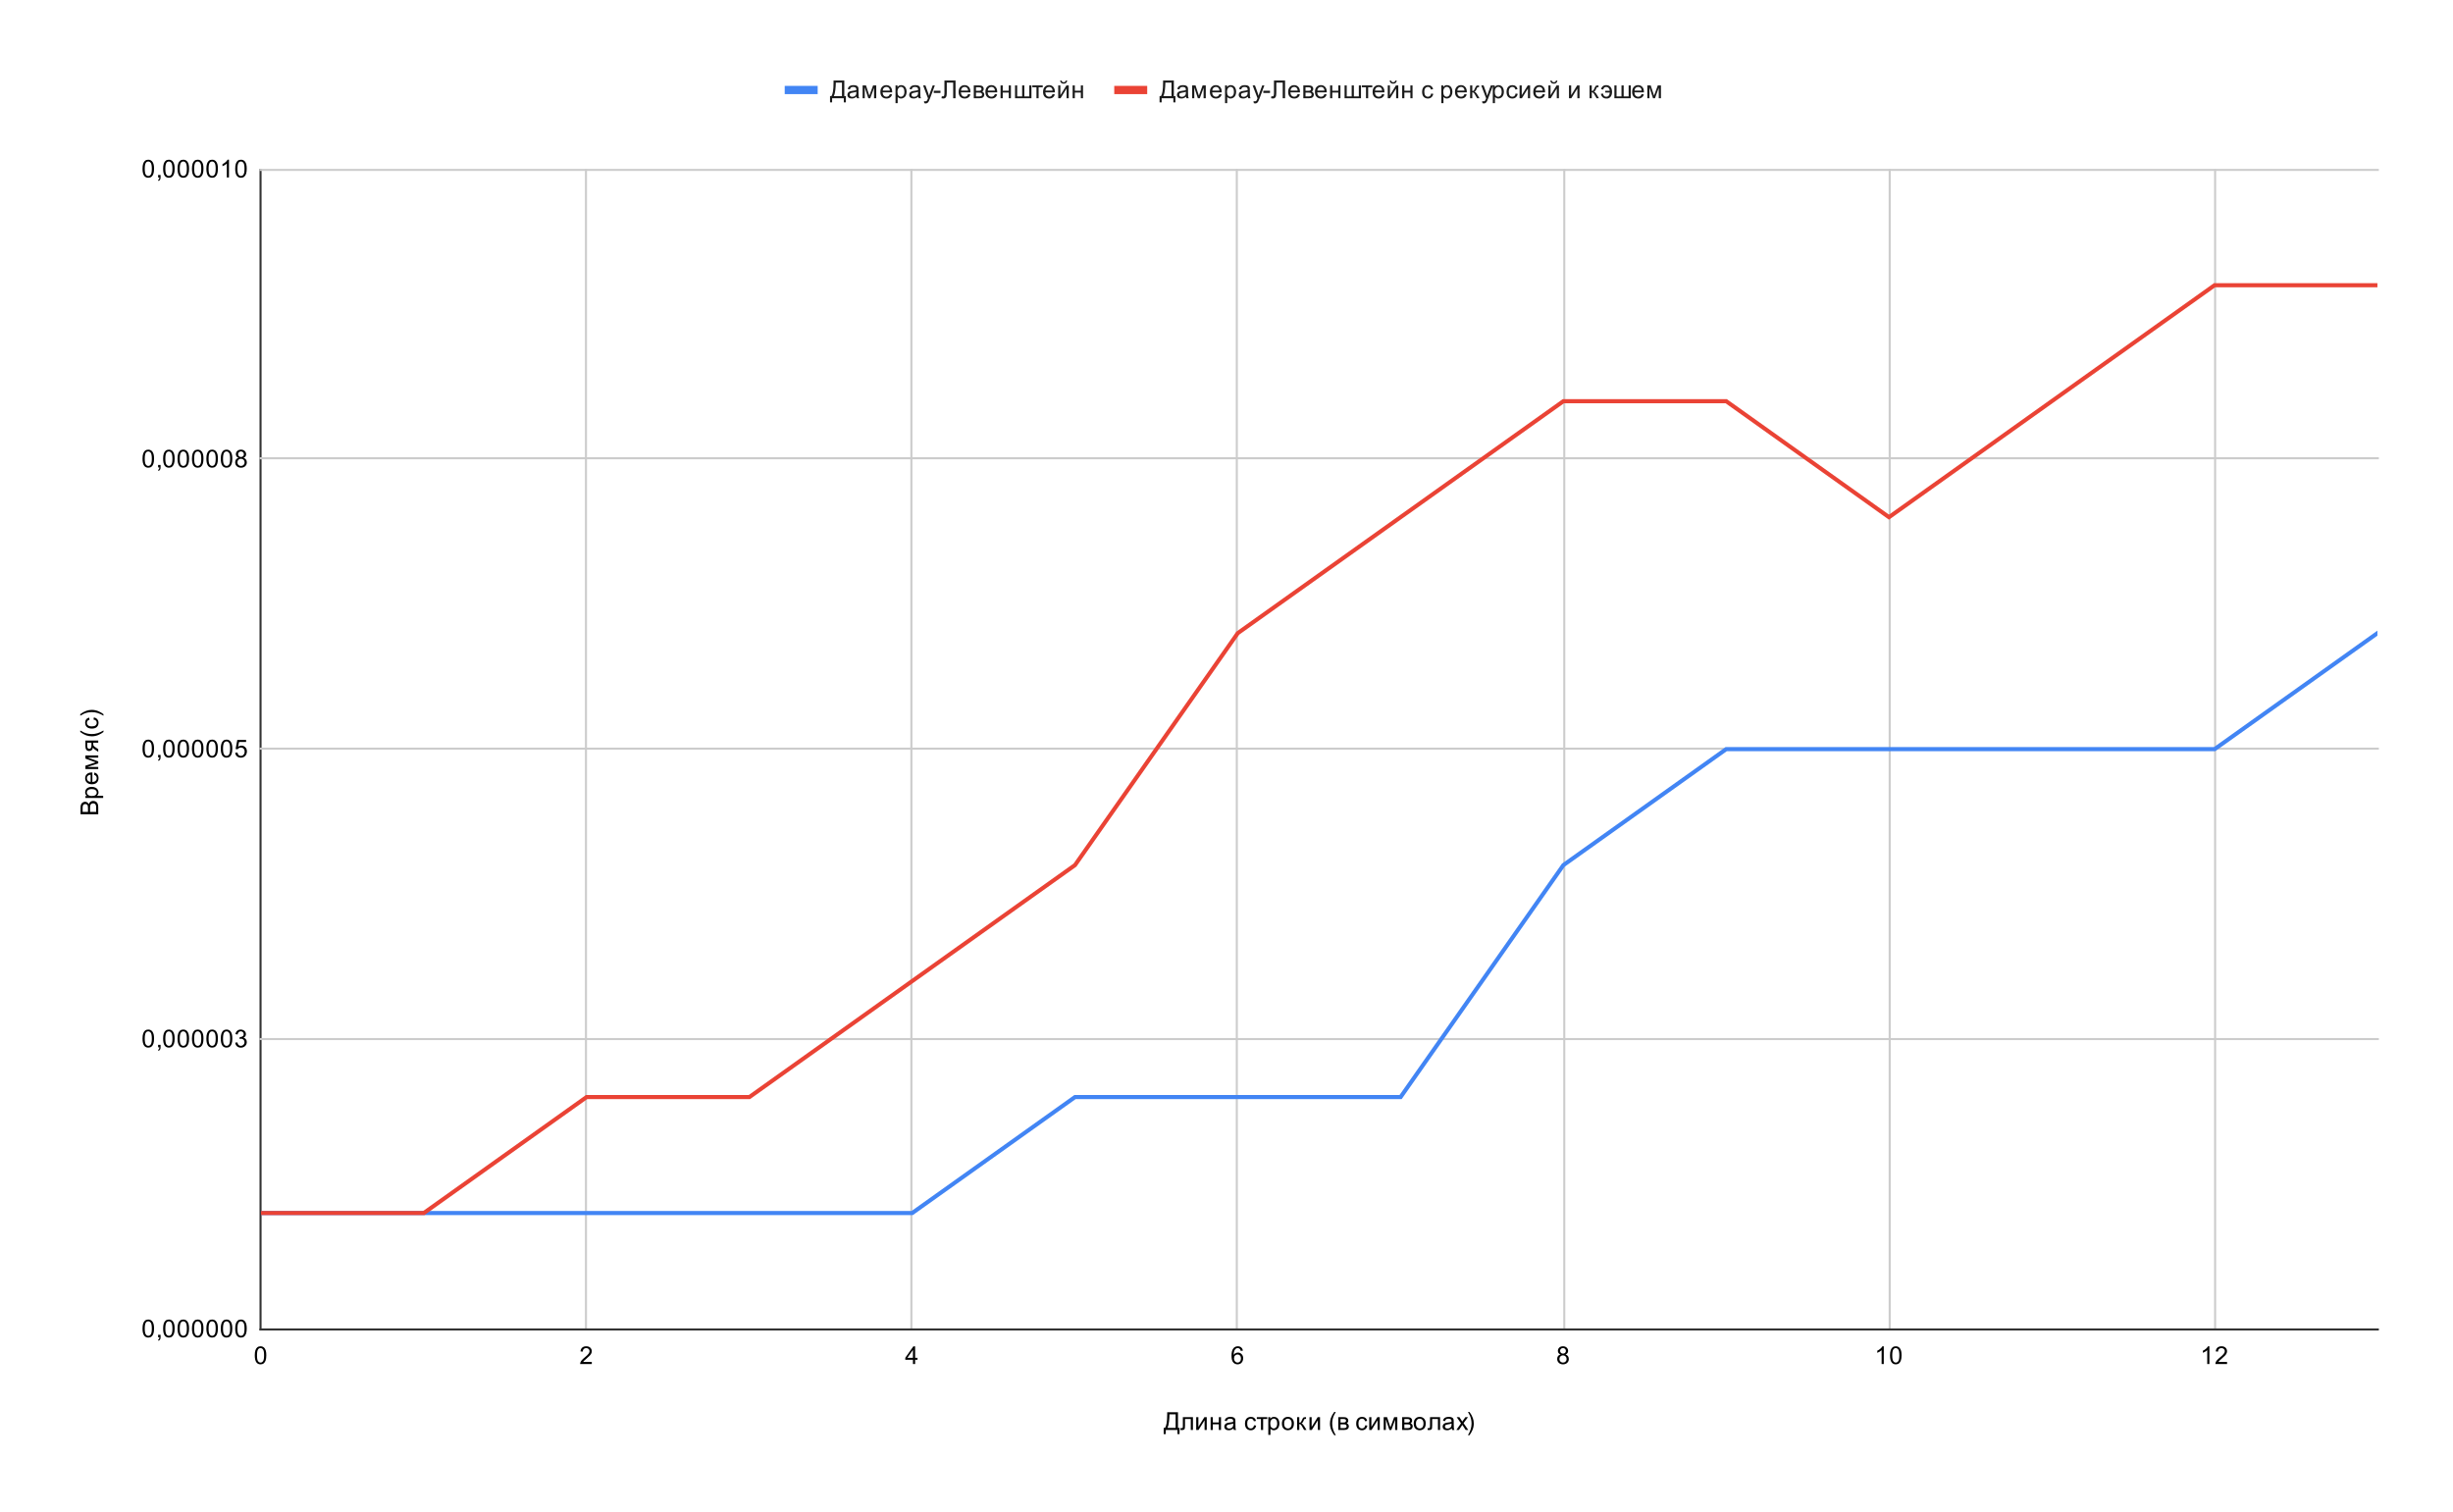 <svg version="1.1" viewBox="0.0 0.0 1191.0 734.0" fill="none" stroke="none" stroke-linecap="square" stroke-miterlimit="10" width="1191" height="734" xmlns:xlink="http://www.w3.org/1999/xlink" xmlns="http://www.w3.org/2000/svg"><path fill="#ffffff" d="M0 0L1191.0 0L1191.0 734.0L0 734.0L0 0Z" fill-rule="nonzero"/><path stroke="#333333" stroke-width="1.0" stroke-linecap="butt" d="M126.5 82.5L126.5 645.5" fill-rule="nonzero"/><path stroke="#cccccc" stroke-width="1.0" stroke-linecap="butt" d="M284.5 82.5L284.5 645.5" fill-rule="nonzero"/><path stroke="#cccccc" stroke-width="1.0" stroke-linecap="butt" d="M442.5 82.5L442.5 645.5" fill-rule="nonzero"/><path stroke="#cccccc" stroke-width="1.0" stroke-linecap="butt" d="M600.5 82.5L600.5 645.5" fill-rule="nonzero"/><path stroke="#cccccc" stroke-width="1.0" stroke-linecap="butt" d="M759.5 82.5L759.5 645.5" fill-rule="nonzero"/><path stroke="#cccccc" stroke-width="1.0" stroke-linecap="butt" d="M917.5 82.5L917.5 645.5" fill-rule="nonzero"/><path stroke="#cccccc" stroke-width="1.0" stroke-linecap="butt" d="M1075.5 82.5L1075.5 645.5" fill-rule="nonzero"/><path stroke="#333333" stroke-width="1.0" stroke-linecap="butt" d="M126.5 645.5L1154.5 645.5" fill-rule="nonzero"/><path stroke="#cccccc" stroke-width="1.0" stroke-linecap="butt" d="M126.5 504.5L1154.5 504.5" fill-rule="nonzero"/><path stroke="#cccccc" stroke-width="1.0" stroke-linecap="butt" d="M126.5 363.5L1154.5 363.5" fill-rule="nonzero"/><path stroke="#cccccc" stroke-width="1.0" stroke-linecap="butt" d="M126.5 222.5L1154.5 222.5" fill-rule="nonzero"/><path stroke="#cccccc" stroke-width="1.0" stroke-linecap="butt" d="M126.5 82.5L1154.5 82.5" fill-rule="nonzero"/><clipPath id="id_0"><path d="M126.7 82.167L1154.3 82.167L1154.3 645.3L126.7 645.3L126.7 82.167Z" clip-rule="nonzero"/></clipPath><path stroke="#4285f4" stroke-width="2.0" stroke-linecap="butt" clip-path="url(#id_0)" d="M126.7 588.987L205.746 588.987L284.792 588.987L363.838 588.987L442.885 588.987L521.931 532.673L600.977 532.673L680.023 532.673L759.069 420.047L838.115 363.733L917.162 363.733L996.208 363.733L1075.254 363.733L1154.3 307.42" fill-rule="nonzero"/><path stroke="#ea4335" stroke-width="2.0" stroke-linecap="butt" clip-path="url(#id_0)" d="M126.7 588.987L205.746 588.987L284.792 532.673L363.838 532.673L442.885 476.36L521.931 420.047L600.977 307.42L680.023 251.107L759.069 194.793L838.115 194.793L917.162 251.107L996.208 194.793L1075.254 138.48L1154.3 138.48" fill-rule="nonzero"/><path fill="#000000" fill-opacity="0.0" clip-path="url(#id_0)" d="M129.7 588.987C129.7 590.644 128.357 591.987 126.7 591.987C125.043 591.987 123.7 590.644 123.7 588.987C123.7 587.33 125.043 585.987 126.7 585.987C128.357 585.987 129.7 587.33 129.7 588.987Z" fill-rule="nonzero"/><path fill="#000000" fill-opacity="0.0" clip-path="url(#id_0)" d="M208.746 588.987C208.746 590.644 207.403 591.987 205.746 591.987C204.089 591.987 202.746 590.644 202.746 588.987C202.746 587.33 204.089 585.987 205.746 585.987C207.403 585.987 208.746 587.33 208.746 588.987Z" fill-rule="nonzero"/><path fill="#000000" fill-opacity="0.0" clip-path="url(#id_0)" d="M287.792 588.987C287.792 590.644 286.449 591.987 284.792 591.987C283.135 591.987 281.792 590.644 281.792 588.987C281.792 587.33 283.135 585.987 284.792 585.987C286.449 585.987 287.792 587.33 287.792 588.987Z" fill-rule="nonzero"/><path fill="#000000" fill-opacity="0.0" clip-path="url(#id_0)" d="M366.838 588.987C366.838 590.644 365.495 591.987 363.838 591.987C362.182 591.987 360.838 590.644 360.838 588.987C360.838 587.33 362.182 585.987 363.838 585.987C365.495 585.987 366.838 587.33 366.838 588.987Z" fill-rule="nonzero"/><path fill="#000000" fill-opacity="0.0" clip-path="url(#id_0)" d="M445.885 588.987C445.885 590.644 444.541 591.987 442.885 591.987C441.228 591.987 439.885 590.644 439.885 588.987C439.885 587.33 441.228 585.987 442.885 585.987C444.541 585.987 445.885 587.33 445.885 588.987Z" fill-rule="nonzero"/><path fill="#000000" fill-opacity="0.0" clip-path="url(#id_0)" d="M524.931 532.673C524.931 534.33 523.588 535.673 521.931 535.673C520.274 535.673 518.931 534.33 518.931 532.673C518.931 531.016 520.274 529.673 521.931 529.673C523.588 529.673 524.931 531.016 524.931 532.673Z" fill-rule="nonzero"/><path fill="#000000" fill-opacity="0.0" clip-path="url(#id_0)" d="M603.977 532.673C603.977 534.33 602.634 535.673 600.977 535.673C599.32 535.673 597.977 534.33 597.977 532.673C597.977 531.016 599.32 529.673 600.977 529.673C602.634 529.673 603.977 531.016 603.977 532.673Z" fill-rule="nonzero"/><path fill="#000000" fill-opacity="0.0" clip-path="url(#id_0)" d="M683.023 532.673C683.023 534.33 681.68 535.673 680.023 535.673C678.366 535.673 677.023 534.33 677.023 532.673C677.023 531.016 678.366 529.673 680.023 529.673C681.68 529.673 683.023 531.016 683.023 532.673Z" fill-rule="nonzero"/><path fill="#000000" fill-opacity="0.0" clip-path="url(#id_0)" d="M762.069 420.047C762.069 421.704 760.726 423.047 759.069 423.047C757.412 423.047 756.069 421.704 756.069 420.047C756.069 418.39 757.412 417.047 759.069 417.047C760.726 417.047 762.069 418.39 762.069 420.047Z" fill-rule="nonzero"/><path fill="#000000" fill-opacity="0.0" clip-path="url(#id_0)" d="M841.115 363.733C841.115 365.39 839.772 366.733 838.115 366.733C836.459 366.733 835.115 365.39 835.115 363.733C835.115 362.076 836.459 360.733 838.115 360.733C839.772 360.733 841.115 362.076 841.115 363.733Z" fill-rule="nonzero"/><path fill="#000000" fill-opacity="0.0" clip-path="url(#id_0)" d="M920.162 363.733C920.162 365.39 918.818 366.733 917.162 366.733C915.505 366.733 914.162 365.39 914.162 363.733C914.162 362.076 915.505 360.733 917.162 360.733C918.818 360.733 920.162 362.076 920.162 363.733Z" fill-rule="nonzero"/><path fill="#000000" fill-opacity="0.0" clip-path="url(#id_0)" d="M999.208 363.733C999.208 365.39 997.865 366.733 996.208 366.733C994.551 366.733 993.208 365.39 993.208 363.733C993.208 362.076 994.551 360.733 996.208 360.733C997.865 360.733 999.208 362.076 999.208 363.733Z" fill-rule="nonzero"/><path fill="#000000" fill-opacity="0.0" clip-path="url(#id_0)" d="M1078.254 363.733C1078.254 365.39 1076.911 366.733 1075.254 366.733C1073.597 366.733 1072.254 365.39 1072.254 363.733C1072.254 362.076 1073.597 360.733 1075.254 360.733C1076.911 360.733 1078.254 362.076 1078.254 363.733Z" fill-rule="nonzero"/><path fill="#000000" fill-opacity="0.0" clip-path="url(#id_0)" d="M1157.3 307.42C1157.3 309.077 1155.957 310.42 1154.3 310.42C1152.643 310.42 1151.3 309.077 1151.3 307.42C1151.3 305.763 1152.643 304.42 1154.3 304.42C1155.957 304.42 1157.3 305.763 1157.3 307.42Z" fill-rule="nonzero"/><path fill="#000000" fill-opacity="0.0" clip-path="url(#id_0)" d="M129.7 588.987C129.7 590.644 128.357 591.987 126.7 591.987C125.043 591.987 123.7 590.644 123.7 588.987C123.7 587.33 125.043 585.987 126.7 585.987C128.357 585.987 129.7 587.33 129.7 588.987Z" fill-rule="nonzero"/><path fill="#000000" fill-opacity="0.0" clip-path="url(#id_0)" d="M208.746 588.987C208.746 590.644 207.403 591.987 205.746 591.987C204.089 591.987 202.746 590.644 202.746 588.987C202.746 587.33 204.089 585.987 205.746 585.987C207.403 585.987 208.746 587.33 208.746 588.987Z" fill-rule="nonzero"/><path fill="#000000" fill-opacity="0.0" clip-path="url(#id_0)" d="M287.792 532.673C287.792 534.33 286.449 535.673 284.792 535.673C283.135 535.673 281.792 534.33 281.792 532.673C281.792 531.016 283.135 529.673 284.792 529.673C286.449 529.673 287.792 531.016 287.792 532.673Z" fill-rule="nonzero"/><path fill="#000000" fill-opacity="0.0" clip-path="url(#id_0)" d="M366.838 532.673C366.838 534.33 365.495 535.673 363.838 535.673C362.182 535.673 360.838 534.33 360.838 532.673C360.838 531.016 362.182 529.673 363.838 529.673C365.495 529.673 366.838 531.016 366.838 532.673Z" fill-rule="nonzero"/><path fill="#000000" fill-opacity="0.0" clip-path="url(#id_0)" d="M445.885 476.36C445.885 478.017 444.541 479.36 442.885 479.36C441.228 479.36 439.885 478.017 439.885 476.36C439.885 474.703 441.228 473.36 442.885 473.36C444.541 473.36 445.885 474.703 445.885 476.36Z" fill-rule="nonzero"/><path fill="#000000" fill-opacity="0.0" clip-path="url(#id_0)" d="M524.931 420.047C524.931 421.704 523.588 423.047 521.931 423.047C520.274 423.047 518.931 421.704 518.931 420.047C518.931 418.39 520.274 417.047 521.931 417.047C523.588 417.047 524.931 418.39 524.931 420.047Z" fill-rule="nonzero"/><path fill="#000000" fill-opacity="0.0" clip-path="url(#id_0)" d="M603.977 307.42C603.977 309.077 602.634 310.42 600.977 310.42C599.32 310.42 597.977 309.077 597.977 307.42C597.977 305.763 599.32 304.42 600.977 304.42C602.634 304.42 603.977 305.763 603.977 307.42Z" fill-rule="nonzero"/><path fill="#000000" fill-opacity="0.0" clip-path="url(#id_0)" d="M683.023 251.107C683.023 252.764 681.68 254.107 680.023 254.107C678.366 254.107 677.023 252.764 677.023 251.107C677.023 249.45 678.366 248.107 680.023 248.107C681.68 248.107 683.023 249.45 683.023 251.107Z" fill-rule="nonzero"/><path fill="#000000" fill-opacity="0.0" clip-path="url(#id_0)" d="M762.069 194.793C762.069 196.45 760.726 197.793 759.069 197.793C757.412 197.793 756.069 196.45 756.069 194.793C756.069 193.136 757.412 191.793 759.069 191.793C760.726 191.793 762.069 193.136 762.069 194.793Z" fill-rule="nonzero"/><path fill="#000000" fill-opacity="0.0" clip-path="url(#id_0)" d="M841.115 194.793C841.115 196.45 839.772 197.793 838.115 197.793C836.459 197.793 835.115 196.45 835.115 194.793C835.115 193.136 836.459 191.793 838.115 191.793C839.772 191.793 841.115 193.136 841.115 194.793Z" fill-rule="nonzero"/><path fill="#000000" fill-opacity="0.0" clip-path="url(#id_0)" d="M920.162 251.107C920.162 252.764 918.818 254.107 917.162 254.107C915.505 254.107 914.162 252.764 914.162 251.107C914.162 249.45 915.505 248.107 917.162 248.107C918.818 248.107 920.162 249.45 920.162 251.107Z" fill-rule="nonzero"/><path fill="#000000" fill-opacity="0.0" clip-path="url(#id_0)" d="M999.208 194.793C999.208 196.45 997.865 197.793 996.208 197.793C994.551 197.793 993.208 196.45 993.208 194.793C993.208 193.136 994.551 191.793 996.208 191.793C997.865 191.793 999.208 193.136 999.208 194.793Z" fill-rule="nonzero"/><path fill="#000000" fill-opacity="0.0" clip-path="url(#id_0)" d="M1078.254 138.48C1078.254 140.137 1076.911 141.48 1075.254 141.48C1073.597 141.48 1072.254 140.137 1072.254 138.48C1072.254 136.823 1073.597 135.48 1075.254 135.48C1076.911 135.48 1078.254 136.823 1078.254 138.48Z" fill-rule="nonzero"/><path fill="#000000" fill-opacity="0.0" clip-path="url(#id_0)" d="M1157.3 138.48C1157.3 140.137 1155.957 141.48 1154.3 141.48C1152.643 141.48 1151.3 140.137 1151.3 138.48C1151.3 136.823 1152.643 135.48 1154.3 135.48C1155.957 135.48 1157.3 136.823 1157.3 138.48Z" fill-rule="nonzero"/><path fill="#000000" d="M566.703 685.706L571.938 685.706L571.938 693.284L572.703 693.284L572.703 696.3L571.688 696.3L571.688 694.3L566.016 694.3L566.016 696.3L565.0 696.3L565.0 693.284L565.672 693.284Q566.703 691.722 566.703 686.956L566.703 685.706ZM570.797 686.722L567.797 686.722L567.797 687.159Q567.797 688.253 567.594 690.159Q567.406 692.066 566.828 693.284L570.797 693.284L570.797 686.722ZM574.312 688.081L579.203 688.081L579.203 694.3L578.156 694.3L578.156 688.956L575.359 688.956L575.359 692.05Q575.359 693.128 575.281 693.487Q575.219 693.831 574.906 694.097Q574.594 694.347 573.984 694.347Q573.625 694.347 573.141 694.3L573.141 693.409L573.609 693.409Q573.938 693.409 574.078 693.347Q574.219 693.284 574.266 693.144Q574.312 692.987 574.312 692.175L574.312 688.081ZM580.797 688.081L581.844 688.081L581.844 692.816L584.766 688.081L585.906 688.081L585.906 694.3L584.859 694.3L584.859 689.581L581.922 694.3L580.797 694.3L580.797 688.081ZM587.797 688.081L588.859 688.081L588.859 690.659L591.781 690.659L591.781 688.081L592.828 688.081L592.828 694.3L591.781 694.3L591.781 691.534L588.859 691.534L588.859 694.3L587.797 694.3L587.797 688.081ZM598.859 693.534Q598.266 694.034 597.719 694.237Q597.188 694.441 596.562 694.441Q595.531 694.441 594.984 693.941Q594.438 693.441 594.438 692.659Q594.438 692.206 594.641 691.831Q594.844 691.441 595.188 691.222Q595.531 690.987 595.953 690.878Q596.25 690.784 596.891 690.706Q598.156 690.566 598.766 690.347Q598.766 690.128 598.766 690.081Q598.766 689.425 598.469 689.159Q598.062 688.816 597.266 688.816Q596.531 688.816 596.172 689.081Q595.812 689.331 595.641 689.987L594.609 689.847Q594.75 689.191 595.078 688.784Q595.406 688.378 596.016 688.159Q596.625 687.941 597.422 687.941Q598.219 687.941 598.719 688.128Q599.219 688.316 599.453 688.597Q599.688 688.878 599.781 689.316Q599.828 689.581 599.828 690.284L599.828 691.691Q599.828 693.159 599.891 693.55Q599.969 693.941 600.172 694.3L599.062 694.3Q598.906 693.972 598.859 693.534ZM598.766 691.175Q598.188 691.409 597.047 691.581Q596.391 691.675 596.125 691.8Q595.859 691.909 595.703 692.128Q595.562 692.347 595.562 692.628Q595.562 693.05 595.875 693.331Q596.203 693.612 596.812 693.612Q597.422 693.612 597.891 693.347Q598.375 693.081 598.594 692.612Q598.766 692.253 598.766 691.566L598.766 691.175ZM608.859 692.019L609.891 692.159Q609.719 693.222 609.016 693.831Q608.312 694.441 607.297 694.441Q606.016 694.441 605.234 693.612Q604.469 692.769 604.469 691.206Q604.469 690.206 604.797 689.456Q605.141 688.691 605.812 688.316Q606.5 687.941 607.312 687.941Q608.312 687.941 608.953 688.456Q609.609 688.956 609.797 689.909L608.766 690.066Q608.625 689.441 608.25 689.128Q607.875 688.8 607.344 688.8Q606.547 688.8 606.047 689.378Q605.547 689.941 605.547 691.175Q605.547 692.441 606.031 693.003Q606.516 693.566 607.281 693.566Q607.906 693.566 608.312 693.191Q608.734 692.816 608.859 692.019ZM610.219 688.081L615.281 688.081L615.281 688.956L613.281 688.956L613.281 694.3L612.234 694.3L612.234 688.956L610.219 688.956L610.219 688.081ZM615.797 696.691L615.797 688.081L616.75 688.081L616.75 688.878Q617.094 688.409 617.516 688.175Q617.953 687.941 618.562 687.941Q619.359 687.941 619.969 688.347Q620.578 688.753 620.875 689.503Q621.188 690.253 621.188 691.144Q621.188 692.097 620.844 692.862Q620.516 693.628 619.859 694.034Q619.203 694.441 618.484 694.441Q617.953 694.441 617.531 694.222Q617.109 693.987 616.844 693.659L616.844 696.691L615.797 696.691ZM616.75 691.222Q616.75 692.425 617.234 693.003Q617.719 693.566 618.406 693.566Q619.109 693.566 619.609 692.972Q620.109 692.378 620.109 691.128Q620.109 689.941 619.625 689.362Q619.141 688.769 618.453 688.769Q617.781 688.769 617.266 689.394Q616.75 690.019 616.75 691.222ZM622.406 691.191Q622.406 689.456 623.359 688.628Q624.156 687.941 625.312 687.941Q626.594 687.941 627.406 688.784Q628.234 689.612 628.234 691.097Q628.234 692.3 627.875 692.987Q627.516 693.675 626.812 694.066Q626.125 694.441 625.312 694.441Q624.016 694.441 623.203 693.612Q622.406 692.769 622.406 691.191ZM623.484 691.191Q623.484 692.378 624.0 692.972Q624.531 693.566 625.312 693.566Q626.109 693.566 626.625 692.972Q627.141 692.378 627.141 691.159Q627.141 690.003 626.609 689.409Q626.094 688.816 625.312 688.816Q624.531 688.816 624.0 689.409Q623.484 689.987 623.484 691.191ZM629.781 688.081L630.844 688.081L630.844 690.769Q631.344 690.769 631.547 690.581Q631.75 690.378 632.141 689.441Q632.453 688.706 632.641 688.472Q632.844 688.237 633.094 688.159Q633.344 688.081 633.906 688.081L634.109 688.081L634.109 688.956L633.812 688.941Q633.406 688.941 633.281 689.066Q633.156 689.191 632.906 689.831Q632.672 690.441 632.469 690.675Q632.266 690.909 631.859 691.112Q632.531 691.284 633.188 692.378L634.344 694.3L633.188 694.3L632.062 692.378Q631.719 691.784 631.453 691.612Q631.203 691.425 630.844 691.425L630.844 694.3L629.781 694.3L629.781 688.081ZM635.797 688.081L636.844 688.081L636.844 692.816L639.766 688.081L640.906 688.081L640.906 694.3L639.859 694.3L639.859 689.581L636.922 694.3L635.797 694.3L635.797 688.081ZM647.812 696.831Q646.938 695.722 646.328 694.253Q645.734 692.769 645.734 691.191Q645.734 689.8 646.172 688.519Q646.703 687.034 647.812 685.566L648.562 685.566Q647.859 686.784 647.625 687.3Q647.266 688.112 647.062 688.987Q646.812 690.081 646.812 691.191Q646.812 694.019 648.562 696.831L647.812 696.831ZM649.797 688.081L652.234 688.081Q653.125 688.081 653.562 688.237Q654.0 688.378 654.312 688.784Q654.625 689.175 654.625 689.722Q654.625 690.175 654.438 690.503Q654.25 690.831 653.891 691.066Q654.328 691.206 654.609 691.612Q654.906 692.003 654.906 692.566Q654.844 693.441 654.266 693.878Q653.703 694.3 652.609 694.3L649.797 694.3L649.797 688.081ZM650.859 690.691L651.984 690.691Q652.656 690.691 652.906 690.628Q653.156 690.55 653.344 690.347Q653.547 690.128 653.547 689.831Q653.547 689.331 653.203 689.144Q652.859 688.956 652.016 688.956L650.859 688.956L650.859 690.691ZM650.859 693.425L652.234 693.425Q653.141 693.425 653.469 693.222Q653.812 693.019 653.828 692.503Q653.828 692.206 653.625 691.956Q653.438 691.691 653.125 691.628Q652.812 691.566 652.125 691.566L650.859 691.566L650.859 693.425ZM662.859 692.019L663.891 692.159Q663.719 693.222 663.016 693.831Q662.312 694.441 661.297 694.441Q660.016 694.441 659.234 693.612Q658.469 692.769 658.469 691.206Q658.469 690.206 658.797 689.456Q659.141 688.691 659.812 688.316Q660.5 687.941 661.312 687.941Q662.312 687.941 662.953 688.456Q663.609 688.956 663.797 689.909L662.766 690.066Q662.625 689.441 662.25 689.128Q661.875 688.8 661.344 688.8Q660.547 688.8 660.047 689.378Q659.547 689.941 659.547 691.175Q659.547 692.441 660.031 693.003Q660.516 693.566 661.281 693.566Q661.906 693.566 662.312 693.191Q662.734 692.816 662.859 692.019ZM664.797 688.081L665.844 688.081L665.844 692.816L668.766 688.081L669.906 688.081L669.906 694.3L668.859 694.3L668.859 689.581L665.922 694.3L664.797 694.3L664.797 688.081ZM671.828 688.081L673.469 688.081L675.094 693.05L676.906 688.081L678.438 688.081L678.438 694.3L677.375 694.3L677.375 689.284L675.531 694.3L674.594 694.3L672.859 689.05L672.859 694.3L671.828 694.3L671.828 688.081ZM680.797 688.081L683.234 688.081Q684.125 688.081 684.562 688.237Q685.0 688.378 685.312 688.784Q685.625 689.175 685.625 689.722Q685.625 690.175 685.438 690.503Q685.25 690.831 684.891 691.066Q685.328 691.206 685.609 691.612Q685.906 692.003 685.906 692.566Q685.844 693.441 685.266 693.878Q684.703 694.3 683.609 694.3L680.797 694.3L680.797 688.081ZM681.859 690.691L682.984 690.691Q683.656 690.691 683.906 690.628Q684.156 690.55 684.344 690.347Q684.547 690.128 684.547 689.831Q684.547 689.331 684.203 689.144Q683.859 688.956 683.016 688.956L681.859 688.956L681.859 690.691ZM681.859 693.425L683.234 693.425Q684.141 693.425 684.469 693.222Q684.812 693.019 684.828 692.503Q684.828 692.206 684.625 691.956Q684.438 691.691 684.125 691.628Q683.812 691.566 683.125 691.566L681.859 691.566L681.859 693.425ZM686.406 691.191Q686.406 689.456 687.359 688.628Q688.156 687.941 689.312 687.941Q690.594 687.941 691.406 688.784Q692.234 689.612 692.234 691.097Q692.234 692.3 691.875 692.987Q691.516 693.675 690.812 694.066Q690.125 694.441 689.312 694.441Q688.016 694.441 687.203 693.612Q686.406 692.769 686.406 691.191ZM687.484 691.191Q687.484 692.378 688.0 692.972Q688.531 693.566 689.312 693.566Q690.109 693.566 690.625 692.972Q691.141 692.378 691.141 691.159Q691.141 690.003 690.609 689.409Q690.094 688.816 689.312 688.816Q688.531 688.816 688.0 689.409Q687.484 689.987 687.484 691.191ZM694.312 688.081L699.203 688.081L699.203 694.3L698.156 694.3L698.156 688.956L695.359 688.956L695.359 692.05Q695.359 693.128 695.281 693.487Q695.219 693.831 694.906 694.097Q694.594 694.347 693.984 694.347Q693.625 694.347 693.141 694.3L693.141 693.409L693.609 693.409Q693.938 693.409 694.078 693.347Q694.219 693.284 694.266 693.144Q694.312 692.987 694.312 692.175L694.312 688.081ZM704.859 693.534Q704.266 694.034 703.719 694.237Q703.188 694.441 702.562 694.441Q701.531 694.441 700.984 693.941Q700.438 693.441 700.438 692.659Q700.438 692.206 700.641 691.831Q700.844 691.441 701.188 691.222Q701.531 690.987 701.953 690.878Q702.25 690.784 702.891 690.706Q704.156 690.566 704.766 690.347Q704.766 690.128 704.766 690.081Q704.766 689.425 704.469 689.159Q704.062 688.816 703.266 688.816Q702.531 688.816 702.172 689.081Q701.812 689.331 701.641 689.987L700.609 689.847Q700.75 689.191 701.078 688.784Q701.406 688.378 702.016 688.159Q702.625 687.941 703.422 687.941Q704.219 687.941 704.719 688.128Q705.219 688.316 705.453 688.597Q705.688 688.878 705.781 689.316Q705.828 689.581 705.828 690.284L705.828 691.691Q705.828 693.159 705.891 693.55Q705.969 693.941 706.172 694.3L705.062 694.3Q704.906 693.972 704.859 693.534ZM704.766 691.175Q704.188 691.409 703.047 691.581Q702.391 691.675 702.125 691.8Q701.859 691.909 701.703 692.128Q701.562 692.347 701.562 692.628Q701.562 693.05 701.875 693.331Q702.203 693.612 702.812 693.612Q703.422 693.612 703.891 693.347Q704.375 693.081 704.594 692.612Q704.766 692.253 704.766 691.566L704.766 691.175ZM707.094 694.3L709.359 691.066L707.266 688.081L708.578 688.081L709.531 689.534Q709.797 689.956 709.969 690.237Q710.219 689.847 710.438 689.55L711.484 688.081L712.75 688.081L710.594 691.003L712.906 694.3L711.625 694.3L710.344 692.362L710.0 691.847L708.359 694.3L707.094 694.3ZM713.484 696.831L712.734 696.831Q714.484 694.019 714.484 691.191Q714.484 690.097 714.234 689.003Q714.031 688.128 713.672 687.316Q713.438 686.8 712.734 685.566L713.484 685.566Q714.578 687.034 715.109 688.519Q715.562 689.8 715.562 691.191Q715.562 692.769 714.953 694.253Q714.344 695.722 713.484 696.831Z" fill-rule="nonzero"/><path fill="#000000" d="M47.7 395.358L39.106 395.358L39.106 392.124Q39.106 391.14 39.372 390.546Q39.637 389.952 40.184 389.624Q40.716 389.28 41.309 389.28Q41.856 389.28 42.341 389.577Q42.825 389.874 43.122 390.483Q43.356 389.702 43.919 389.296Q44.466 388.874 45.216 388.874Q45.809 388.874 46.341 389.124Q46.856 389.374 47.137 389.749Q47.419 390.124 47.559 390.702Q47.7 391.265 47.7 392.077L47.7 395.358ZM42.716 394.218L42.716 392.358Q42.716 391.608 42.622 391.28Q42.497 390.843 42.2 390.624Q41.887 390.405 41.434 390.405Q41.012 390.405 40.684 390.608Q40.356 390.811 40.247 391.202Q40.122 391.577 40.122 392.499L40.122 394.218L42.716 394.218ZM46.684 394.218L46.684 392.077Q46.684 391.53 46.637 391.311Q46.575 390.905 46.419 390.655Q46.247 390.39 45.934 390.218Q45.622 390.046 45.216 390.046Q44.731 390.046 44.372 390.296Q44.012 390.53 43.872 390.968Q43.731 391.405 43.731 392.233L43.731 394.218L46.684 394.218ZM50.091 387.436L41.481 387.436L41.481 386.483L42.278 386.483Q41.809 386.14 41.575 385.718Q41.341 385.28 41.341 384.671Q41.341 383.874 41.747 383.265Q42.153 382.655 42.903 382.358Q43.653 382.046 44.544 382.046Q45.497 382.046 46.262 382.39Q47.028 382.718 47.434 383.374Q47.841 384.03 47.841 384.749Q47.841 385.28 47.622 385.702Q47.387 386.124 47.059 386.39L50.091 386.39L50.091 387.436ZM44.622 386.483Q45.825 386.483 46.403 385.999Q46.966 385.515 46.966 384.827Q46.966 384.124 46.372 383.624Q45.778 383.124 44.528 383.124Q43.341 383.124 42.762 383.608Q42.169 384.093 42.169 384.78Q42.169 385.452 42.794 385.968Q43.419 386.483 44.622 386.483ZM45.7 376.186L45.825 375.093Q46.778 375.343 47.309 376.046Q47.841 376.749 47.841 377.827Q47.841 379.186 46.997 379.999Q46.153 380.796 44.637 380.796Q43.075 380.796 42.216 379.983Q41.341 379.171 41.341 377.89Q41.341 376.64 42.184 375.858Q43.028 375.061 44.575 375.061Q44.669 375.061 44.856 375.061L44.856 379.702Q45.887 379.64 46.434 379.124Q46.966 378.608 46.966 377.827Q46.966 377.249 46.669 376.843Q46.356 376.421 45.7 376.186ZM43.997 379.64L43.997 376.171Q43.2 376.233 42.809 376.561Q42.2 377.077 42.2 377.874Q42.2 378.608 42.684 379.108Q43.169 379.593 43.997 379.64ZM41.481 373.405L41.481 371.765L46.45 370.14L41.481 368.327L41.481 366.796L47.7 366.796L47.7 367.858L42.684 367.858L47.7 369.702L47.7 370.64L42.45 372.374L47.7 372.374L47.7 373.405L41.481 373.405ZM41.481 359.546L47.7 359.546L47.7 360.593L45.278 360.593L45.278 361.202Q45.278 361.765 45.419 362.03Q45.559 362.296 46.341 362.827L47.7 363.749L47.7 365.046L46.028 363.921Q45.262 363.39 45.153 362.874Q45.028 363.78 44.512 364.218Q43.981 364.655 43.294 364.655Q42.481 364.655 41.981 364.093Q41.481 363.515 41.481 362.421L41.481 359.546ZM42.356 360.593L42.356 362.093Q42.356 363.03 42.653 363.311Q42.934 363.577 43.325 363.577Q43.887 363.577 44.153 363.186Q44.403 362.78 44.403 361.765L44.403 360.593L42.356 360.593ZM50.231 355.421Q49.122 356.296 47.653 356.905Q46.169 357.499 44.591 357.499Q43.2 357.499 41.919 357.061Q40.434 356.53 38.966 355.421L38.966 354.671Q40.184 355.374 40.7 355.608Q41.512 355.968 42.387 356.171Q43.481 356.421 44.591 356.421Q47.419 356.421 50.231 354.671L50.231 355.421ZM45.419 349.374L45.559 348.343Q46.622 348.515 47.231 349.218Q47.841 349.921 47.841 350.936Q47.841 352.218 47.012 352.999Q46.169 353.765 44.606 353.765Q43.606 353.765 42.856 353.436Q42.091 353.093 41.716 352.421Q41.341 351.733 41.341 350.921Q41.341 349.921 41.856 349.28Q42.356 348.624 43.309 348.436L43.466 349.468Q42.841 349.608 42.528 349.983Q42.2 350.358 42.2 350.89Q42.2 351.686 42.778 352.186Q43.341 352.686 44.575 352.686Q45.841 352.686 46.403 352.202Q46.966 351.718 46.966 350.952Q46.966 350.327 46.591 349.921Q46.216 349.499 45.419 349.374ZM50.231 346.749L50.231 347.499Q47.419 345.749 44.591 345.749Q43.497 345.749 42.403 345.999Q41.528 346.202 40.716 346.561Q40.2 346.796 38.966 347.499L38.966 346.749Q40.434 345.655 41.919 345.124Q43.2 344.671 44.591 344.671Q46.169 344.671 47.653 345.28Q49.122 345.89 50.231 346.749Z" fill-rule="nonzero"/><path fill="#000000" d="M69.2 645.066Q69.2 643.534 69.513 642.612Q69.825 641.675 70.434 641.175Q71.059 640.675 71.997 640.675Q72.684 640.675 73.2 640.956Q73.731 641.237 74.075 641.769Q74.419 642.284 74.606 643.034Q74.794 643.784 74.794 645.066Q74.794 646.581 74.481 647.503Q74.184 648.425 73.559 648.941Q72.95 649.441 71.997 649.441Q70.763 649.441 70.044 648.55Q69.2 647.487 69.2 645.066ZM70.278 645.066Q70.278 647.175 70.778 647.878Q71.278 648.581 71.997 648.581Q72.731 648.581 73.216 647.878Q73.716 647.175 73.716 645.066Q73.716 642.941 73.216 642.253Q72.731 641.55 71.981 641.55Q71.263 641.55 70.825 642.159Q70.278 642.941 70.278 645.066ZM76.763 649.3L76.763 648.097L77.966 648.097L77.966 649.3Q77.966 649.956 77.731 650.362Q77.497 650.784 76.997 651.003L76.7 650.55Q77.028 650.409 77.184 650.112Q77.341 649.831 77.372 649.3L76.763 649.3ZM79.2 645.066Q79.2 643.534 79.513 642.612Q79.825 641.675 80.434 641.175Q81.059 640.675 81.997 640.675Q82.684 640.675 83.2 640.956Q83.731 641.237 84.075 641.769Q84.419 642.284 84.606 643.034Q84.794 643.784 84.794 645.066Q84.794 646.581 84.481 647.503Q84.184 648.425 83.559 648.941Q82.95 649.441 81.997 649.441Q80.763 649.441 80.044 648.55Q79.2 647.487 79.2 645.066ZM80.278 645.066Q80.278 647.175 80.778 647.878Q81.278 648.581 81.997 648.581Q82.731 648.581 83.216 647.878Q83.716 647.175 83.716 645.066Q83.716 642.941 83.216 642.253Q82.731 641.55 81.981 641.55Q81.263 641.55 80.825 642.159Q80.278 642.941 80.278 645.066ZM86.2 645.066Q86.2 643.534 86.513 642.612Q86.825 641.675 87.434 641.175Q88.059 640.675 88.997 640.675Q89.684 640.675 90.2 640.956Q90.731 641.237 91.075 641.769Q91.419 642.284 91.606 643.034Q91.794 643.784 91.794 645.066Q91.794 646.581 91.481 647.503Q91.184 648.425 90.559 648.941Q89.95 649.441 88.997 649.441Q87.763 649.441 87.044 648.55Q86.2 647.487 86.2 645.066ZM87.278 645.066Q87.278 647.175 87.778 647.878Q88.278 648.581 88.997 648.581Q89.731 648.581 90.216 647.878Q90.716 647.175 90.716 645.066Q90.716 642.941 90.216 642.253Q89.731 641.55 88.981 641.55Q88.263 641.55 87.825 642.159Q87.278 642.941 87.278 645.066ZM93.2 645.066Q93.2 643.534 93.513 642.612Q93.825 641.675 94.434 641.175Q95.059 640.675 95.997 640.675Q96.684 640.675 97.2 640.956Q97.731 641.237 98.075 641.769Q98.419 642.284 98.606 643.034Q98.794 643.784 98.794 645.066Q98.794 646.581 98.481 647.503Q98.184 648.425 97.559 648.941Q96.95 649.441 95.997 649.441Q94.763 649.441 94.044 648.55Q93.2 647.487 93.2 645.066ZM94.278 645.066Q94.278 647.175 94.778 647.878Q95.278 648.581 95.997 648.581Q96.731 648.581 97.216 647.878Q97.716 647.175 97.716 645.066Q97.716 642.941 97.216 642.253Q96.731 641.55 95.981 641.55Q95.263 641.55 94.825 642.159Q94.278 642.941 94.278 645.066ZM100.2 645.066Q100.2 643.534 100.513 642.612Q100.825 641.675 101.434 641.175Q102.059 640.675 102.997 640.675Q103.684 640.675 104.2 640.956Q104.731 641.237 105.075 641.769Q105.419 642.284 105.606 643.034Q105.794 643.784 105.794 645.066Q105.794 646.581 105.481 647.503Q105.184 648.425 104.559 648.941Q103.95 649.441 102.997 649.441Q101.763 649.441 101.044 648.55Q100.2 647.487 100.2 645.066ZM101.278 645.066Q101.278 647.175 101.778 647.878Q102.278 648.581 102.997 648.581Q103.731 648.581 104.216 647.878Q104.716 647.175 104.716 645.066Q104.716 642.941 104.216 642.253Q103.731 641.55 102.981 641.55Q102.263 641.55 101.825 642.159Q101.278 642.941 101.278 645.066ZM107.2 645.066Q107.2 643.534 107.513 642.612Q107.825 641.675 108.434 641.175Q109.059 640.675 109.997 640.675Q110.684 640.675 111.2 640.956Q111.731 641.237 112.075 641.769Q112.419 642.284 112.606 643.034Q112.794 643.784 112.794 645.066Q112.794 646.581 112.481 647.503Q112.184 648.425 111.559 648.941Q110.95 649.441 109.997 649.441Q108.763 649.441 108.044 648.55Q107.2 647.487 107.2 645.066ZM108.278 645.066Q108.278 647.175 108.778 647.878Q109.278 648.581 109.997 648.581Q110.731 648.581 111.216 647.878Q111.716 647.175 111.716 645.066Q111.716 642.941 111.216 642.253Q110.731 641.55 109.981 641.55Q109.263 641.55 108.825 642.159Q108.278 642.941 108.278 645.066ZM114.2 645.066Q114.2 643.534 114.513 642.612Q114.825 641.675 115.434 641.175Q116.059 640.675 116.997 640.675Q117.684 640.675 118.2 640.956Q118.731 641.237 119.075 641.769Q119.419 642.284 119.606 643.034Q119.794 643.784 119.794 645.066Q119.794 646.581 119.481 647.503Q119.184 648.425 118.559 648.941Q117.95 649.441 116.997 649.441Q115.763 649.441 115.044 648.55Q114.2 647.487 114.2 645.066ZM115.278 645.066Q115.278 647.175 115.778 647.878Q116.278 648.581 116.997 648.581Q117.731 648.581 118.216 647.878Q118.716 647.175 118.716 645.066Q118.716 642.941 118.216 642.253Q117.731 641.55 116.981 641.55Q116.263 641.55 115.825 642.159Q115.278 642.941 115.278 645.066Z" fill-rule="nonzero"/><path fill="#000000" d="M69.2 504.282Q69.2 502.751 69.513 501.829Q69.825 500.892 70.434 500.392Q71.059 499.892 71.997 499.892Q72.684 499.892 73.2 500.173Q73.731 500.454 74.075 500.985Q74.419 501.501 74.606 502.251Q74.794 503.001 74.794 504.282Q74.794 505.798 74.481 506.72Q74.184 507.642 73.559 508.157Q72.95 508.657 71.997 508.657Q70.763 508.657 70.044 507.767Q69.2 506.704 69.2 504.282ZM70.278 504.282Q70.278 506.392 70.778 507.095Q71.278 507.798 71.997 507.798Q72.731 507.798 73.216 507.095Q73.716 506.392 73.716 504.282Q73.716 502.157 73.216 501.47Q72.731 500.767 71.981 500.767Q71.263 500.767 70.825 501.376Q70.278 502.157 70.278 504.282ZM76.763 508.517L76.763 507.314L77.966 507.314L77.966 508.517Q77.966 509.173 77.731 509.579Q77.497 510.001 76.997 510.22L76.7 509.767Q77.028 509.626 77.184 509.329Q77.341 509.048 77.372 508.517L76.763 508.517ZM79.2 504.282Q79.2 502.751 79.513 501.829Q79.825 500.892 80.434 500.392Q81.059 499.892 81.997 499.892Q82.684 499.892 83.2 500.173Q83.731 500.454 84.075 500.985Q84.419 501.501 84.606 502.251Q84.794 503.001 84.794 504.282Q84.794 505.798 84.481 506.72Q84.184 507.642 83.559 508.157Q82.95 508.657 81.997 508.657Q80.763 508.657 80.044 507.767Q79.2 506.704 79.2 504.282ZM80.278 504.282Q80.278 506.392 80.778 507.095Q81.278 507.798 81.997 507.798Q82.731 507.798 83.216 507.095Q83.716 506.392 83.716 504.282Q83.716 502.157 83.216 501.47Q82.731 500.767 81.981 500.767Q81.263 500.767 80.825 501.376Q80.278 502.157 80.278 504.282ZM86.2 504.282Q86.2 502.751 86.513 501.829Q86.825 500.892 87.434 500.392Q88.059 499.892 88.997 499.892Q89.684 499.892 90.2 500.173Q90.731 500.454 91.075 500.985Q91.419 501.501 91.606 502.251Q91.794 503.001 91.794 504.282Q91.794 505.798 91.481 506.72Q91.184 507.642 90.559 508.157Q89.95 508.657 88.997 508.657Q87.763 508.657 87.044 507.767Q86.2 506.704 86.2 504.282ZM87.278 504.282Q87.278 506.392 87.778 507.095Q88.278 507.798 88.997 507.798Q89.731 507.798 90.216 507.095Q90.716 506.392 90.716 504.282Q90.716 502.157 90.216 501.47Q89.731 500.767 88.981 500.767Q88.263 500.767 87.825 501.376Q87.278 502.157 87.278 504.282ZM93.2 504.282Q93.2 502.751 93.513 501.829Q93.825 500.892 94.434 500.392Q95.059 499.892 95.997 499.892Q96.684 499.892 97.2 500.173Q97.731 500.454 98.075 500.985Q98.419 501.501 98.606 502.251Q98.794 503.001 98.794 504.282Q98.794 505.798 98.481 506.72Q98.184 507.642 97.559 508.157Q96.95 508.657 95.997 508.657Q94.763 508.657 94.044 507.767Q93.2 506.704 93.2 504.282ZM94.278 504.282Q94.278 506.392 94.778 507.095Q95.278 507.798 95.997 507.798Q96.731 507.798 97.216 507.095Q97.716 506.392 97.716 504.282Q97.716 502.157 97.216 501.47Q96.731 500.767 95.981 500.767Q95.263 500.767 94.825 501.376Q94.278 502.157 94.278 504.282ZM100.2 504.282Q100.2 502.751 100.513 501.829Q100.825 500.892 101.434 500.392Q102.059 499.892 102.997 499.892Q103.684 499.892 104.2 500.173Q104.731 500.454 105.075 500.985Q105.419 501.501 105.606 502.251Q105.794 503.001 105.794 504.282Q105.794 505.798 105.481 506.72Q105.184 507.642 104.559 508.157Q103.95 508.657 102.997 508.657Q101.763 508.657 101.044 507.767Q100.2 506.704 100.2 504.282ZM101.278 504.282Q101.278 506.392 101.778 507.095Q102.278 507.798 102.997 507.798Q103.731 507.798 104.216 507.095Q104.716 506.392 104.716 504.282Q104.716 502.157 104.216 501.47Q103.731 500.767 102.981 500.767Q102.263 500.767 101.825 501.376Q101.278 502.157 101.278 504.282ZM107.2 504.282Q107.2 502.751 107.513 501.829Q107.825 500.892 108.434 500.392Q109.059 499.892 109.997 499.892Q110.684 499.892 111.2 500.173Q111.731 500.454 112.075 500.985Q112.419 501.501 112.606 502.251Q112.794 503.001 112.794 504.282Q112.794 505.798 112.481 506.72Q112.184 507.642 111.559 508.157Q110.95 508.657 109.997 508.657Q108.763 508.657 108.044 507.767Q107.2 506.704 107.2 504.282ZM108.278 504.282Q108.278 506.392 108.778 507.095Q109.278 507.798 109.997 507.798Q110.731 507.798 111.216 507.095Q111.716 506.392 111.716 504.282Q111.716 502.157 111.216 501.47Q110.731 500.767 109.981 500.767Q109.263 500.767 108.825 501.376Q108.278 502.157 108.278 504.282ZM114.2 506.251L115.263 506.11Q115.434 507.001 115.872 507.407Q116.309 507.798 116.934 507.798Q117.684 507.798 118.2 507.282Q118.716 506.767 118.716 506.001Q118.716 505.282 118.231 504.814Q117.763 504.329 117.028 504.329Q116.731 504.329 116.278 504.454L116.403 503.517Q116.513 503.532 116.575 503.532Q117.247 503.532 117.778 503.189Q118.325 502.829 118.325 502.095Q118.325 501.517 117.934 501.142Q117.544 500.751 116.919 500.751Q116.309 500.751 115.888 501.142Q115.481 501.532 115.372 502.298L114.309 502.11Q114.497 501.064 115.184 500.485Q115.872 499.892 116.888 499.892Q117.591 499.892 118.184 500.204Q118.778 500.501 119.091 501.017Q119.403 501.532 119.403 502.126Q119.403 502.673 119.106 503.142Q118.809 503.595 118.231 503.86Q118.981 504.032 119.403 504.595Q119.825 505.142 119.825 505.985Q119.825 507.11 118.997 507.892Q118.184 508.673 116.934 508.673Q115.809 508.673 115.059 508.001Q114.309 507.314 114.2 506.251Z" fill-rule="nonzero"/><path fill="#000000" d="M69.2 363.499Q69.2 361.968 69.513 361.046Q69.825 360.108 70.434 359.608Q71.059 359.108 71.997 359.108Q72.684 359.108 73.2 359.39Q73.731 359.671 74.075 360.202Q74.419 360.718 74.606 361.468Q74.794 362.218 74.794 363.499Q74.794 365.015 74.481 365.936Q74.184 366.858 73.559 367.374Q72.95 367.874 71.997 367.874Q70.763 367.874 70.044 366.983Q69.2 365.921 69.2 363.499ZM70.278 363.499Q70.278 365.608 70.778 366.311Q71.278 367.015 71.997 367.015Q72.731 367.015 73.216 366.311Q73.716 365.608 73.716 363.499Q73.716 361.374 73.216 360.686Q72.731 359.983 71.981 359.983Q71.263 359.983 70.825 360.593Q70.278 361.374 70.278 363.499ZM76.763 367.733L76.763 366.53L77.966 366.53L77.966 367.733Q77.966 368.39 77.731 368.796Q77.497 369.218 76.997 369.436L76.7 368.983Q77.028 368.843 77.184 368.546Q77.341 368.265 77.372 367.733L76.763 367.733ZM79.2 363.499Q79.2 361.968 79.513 361.046Q79.825 360.108 80.434 359.608Q81.059 359.108 81.997 359.108Q82.684 359.108 83.2 359.39Q83.731 359.671 84.075 360.202Q84.419 360.718 84.606 361.468Q84.794 362.218 84.794 363.499Q84.794 365.015 84.481 365.936Q84.184 366.858 83.559 367.374Q82.95 367.874 81.997 367.874Q80.763 367.874 80.044 366.983Q79.2 365.921 79.2 363.499ZM80.278 363.499Q80.278 365.608 80.778 366.311Q81.278 367.015 81.997 367.015Q82.731 367.015 83.216 366.311Q83.716 365.608 83.716 363.499Q83.716 361.374 83.216 360.686Q82.731 359.983 81.981 359.983Q81.263 359.983 80.825 360.593Q80.278 361.374 80.278 363.499ZM86.2 363.499Q86.2 361.968 86.513 361.046Q86.825 360.108 87.434 359.608Q88.059 359.108 88.997 359.108Q89.684 359.108 90.2 359.39Q90.731 359.671 91.075 360.202Q91.419 360.718 91.606 361.468Q91.794 362.218 91.794 363.499Q91.794 365.015 91.481 365.936Q91.184 366.858 90.559 367.374Q89.95 367.874 88.997 367.874Q87.763 367.874 87.044 366.983Q86.2 365.921 86.2 363.499ZM87.278 363.499Q87.278 365.608 87.778 366.311Q88.278 367.015 88.997 367.015Q89.731 367.015 90.216 366.311Q90.716 365.608 90.716 363.499Q90.716 361.374 90.216 360.686Q89.731 359.983 88.981 359.983Q88.263 359.983 87.825 360.593Q87.278 361.374 87.278 363.499ZM93.2 363.499Q93.2 361.968 93.513 361.046Q93.825 360.108 94.434 359.608Q95.059 359.108 95.997 359.108Q96.684 359.108 97.2 359.39Q97.731 359.671 98.075 360.202Q98.419 360.718 98.606 361.468Q98.794 362.218 98.794 363.499Q98.794 365.015 98.481 365.936Q98.184 366.858 97.559 367.374Q96.95 367.874 95.997 367.874Q94.763 367.874 94.044 366.983Q93.2 365.921 93.2 363.499ZM94.278 363.499Q94.278 365.608 94.778 366.311Q95.278 367.015 95.997 367.015Q96.731 367.015 97.216 366.311Q97.716 365.608 97.716 363.499Q97.716 361.374 97.216 360.686Q96.731 359.983 95.981 359.983Q95.263 359.983 94.825 360.593Q94.278 361.374 94.278 363.499ZM100.2 363.499Q100.2 361.968 100.513 361.046Q100.825 360.108 101.434 359.608Q102.059 359.108 102.997 359.108Q103.684 359.108 104.2 359.39Q104.731 359.671 105.075 360.202Q105.419 360.718 105.606 361.468Q105.794 362.218 105.794 363.499Q105.794 365.015 105.481 365.936Q105.184 366.858 104.559 367.374Q103.95 367.874 102.997 367.874Q101.763 367.874 101.044 366.983Q100.2 365.921 100.2 363.499ZM101.278 363.499Q101.278 365.608 101.778 366.311Q102.278 367.015 102.997 367.015Q103.731 367.015 104.216 366.311Q104.716 365.608 104.716 363.499Q104.716 361.374 104.216 360.686Q103.731 359.983 102.981 359.983Q102.263 359.983 101.825 360.593Q101.278 361.374 101.278 363.499ZM107.2 363.499Q107.2 361.968 107.513 361.046Q107.825 360.108 108.434 359.608Q109.059 359.108 109.997 359.108Q110.684 359.108 111.2 359.39Q111.731 359.671 112.075 360.202Q112.419 360.718 112.606 361.468Q112.794 362.218 112.794 363.499Q112.794 365.015 112.481 365.936Q112.184 366.858 111.559 367.374Q110.95 367.874 109.997 367.874Q108.763 367.874 108.044 366.983Q107.2 365.921 107.2 363.499ZM108.278 363.499Q108.278 365.608 108.778 366.311Q109.278 367.015 109.997 367.015Q110.731 367.015 111.216 366.311Q111.716 365.608 111.716 363.499Q111.716 361.374 111.216 360.686Q110.731 359.983 109.981 359.983Q109.263 359.983 108.825 360.593Q108.278 361.374 108.278 363.499ZM114.2 365.483L115.309 365.39Q115.434 366.202 115.872 366.608Q116.325 367.015 116.966 367.015Q117.716 367.015 118.247 366.436Q118.778 365.858 118.778 364.921Q118.778 364.015 118.263 363.499Q117.763 362.968 116.934 362.968Q116.434 362.968 116.013 363.202Q115.606 363.436 115.372 363.796L114.388 363.671L115.216 359.265L119.497 359.265L119.497 360.265L116.059 360.265L115.606 362.577Q116.372 362.03 117.216 362.03Q118.341 362.03 119.106 362.811Q119.888 363.593 119.888 364.827Q119.888 365.983 119.216 366.843Q118.388 367.874 116.966 367.874Q115.794 367.874 115.044 367.218Q114.309 366.561 114.2 365.483Z" fill-rule="nonzero"/><path fill="#000000" d="M69.2 222.716Q69.2 221.184 69.513 220.262Q69.825 219.325 70.434 218.825Q71.059 218.325 71.997 218.325Q72.684 218.325 73.2 218.606Q73.731 218.887 74.075 219.419Q74.419 219.934 74.606 220.684Q74.794 221.434 74.794 222.716Q74.794 224.231 74.481 225.153Q74.184 226.075 73.559 226.591Q72.95 227.091 71.997 227.091Q70.763 227.091 70.044 226.2Q69.2 225.137 69.2 222.716ZM70.278 222.716Q70.278 224.825 70.778 225.528Q71.278 226.231 71.997 226.231Q72.731 226.231 73.216 225.528Q73.716 224.825 73.716 222.716Q73.716 220.591 73.216 219.903Q72.731 219.2 71.981 219.2Q71.263 219.2 70.825 219.809Q70.278 220.591 70.278 222.716ZM76.763 226.95L76.763 225.747L77.966 225.747L77.966 226.95Q77.966 227.606 77.731 228.012Q77.497 228.434 76.997 228.653L76.7 228.2Q77.028 228.059 77.184 227.762Q77.341 227.481 77.372 226.95L76.763 226.95ZM79.2 222.716Q79.2 221.184 79.513 220.262Q79.825 219.325 80.434 218.825Q81.059 218.325 81.997 218.325Q82.684 218.325 83.2 218.606Q83.731 218.887 84.075 219.419Q84.419 219.934 84.606 220.684Q84.794 221.434 84.794 222.716Q84.794 224.231 84.481 225.153Q84.184 226.075 83.559 226.591Q82.95 227.091 81.997 227.091Q80.763 227.091 80.044 226.2Q79.2 225.137 79.2 222.716ZM80.278 222.716Q80.278 224.825 80.778 225.528Q81.278 226.231 81.997 226.231Q82.731 226.231 83.216 225.528Q83.716 224.825 83.716 222.716Q83.716 220.591 83.216 219.903Q82.731 219.2 81.981 219.2Q81.263 219.2 80.825 219.809Q80.278 220.591 80.278 222.716ZM86.2 222.716Q86.2 221.184 86.513 220.262Q86.825 219.325 87.434 218.825Q88.059 218.325 88.997 218.325Q89.684 218.325 90.2 218.606Q90.731 218.887 91.075 219.419Q91.419 219.934 91.606 220.684Q91.794 221.434 91.794 222.716Q91.794 224.231 91.481 225.153Q91.184 226.075 90.559 226.591Q89.95 227.091 88.997 227.091Q87.763 227.091 87.044 226.2Q86.2 225.137 86.2 222.716ZM87.278 222.716Q87.278 224.825 87.778 225.528Q88.278 226.231 88.997 226.231Q89.731 226.231 90.216 225.528Q90.716 224.825 90.716 222.716Q90.716 220.591 90.216 219.903Q89.731 219.2 88.981 219.2Q88.263 219.2 87.825 219.809Q87.278 220.591 87.278 222.716ZM93.2 222.716Q93.2 221.184 93.513 220.262Q93.825 219.325 94.434 218.825Q95.059 218.325 95.997 218.325Q96.684 218.325 97.2 218.606Q97.731 218.887 98.075 219.419Q98.419 219.934 98.606 220.684Q98.794 221.434 98.794 222.716Q98.794 224.231 98.481 225.153Q98.184 226.075 97.559 226.591Q96.95 227.091 95.997 227.091Q94.763 227.091 94.044 226.2Q93.2 225.137 93.2 222.716ZM94.278 222.716Q94.278 224.825 94.778 225.528Q95.278 226.231 95.997 226.231Q96.731 226.231 97.216 225.528Q97.716 224.825 97.716 222.716Q97.716 220.591 97.216 219.903Q96.731 219.2 95.981 219.2Q95.263 219.2 94.825 219.809Q94.278 220.591 94.278 222.716ZM100.2 222.716Q100.2 221.184 100.513 220.262Q100.825 219.325 101.434 218.825Q102.059 218.325 102.997 218.325Q103.684 218.325 104.2 218.606Q104.731 218.887 105.075 219.419Q105.419 219.934 105.606 220.684Q105.794 221.434 105.794 222.716Q105.794 224.231 105.481 225.153Q105.184 226.075 104.559 226.591Q103.95 227.091 102.997 227.091Q101.763 227.091 101.044 226.2Q100.2 225.137 100.2 222.716ZM101.278 222.716Q101.278 224.825 101.778 225.528Q102.278 226.231 102.997 226.231Q103.731 226.231 104.216 225.528Q104.716 224.825 104.716 222.716Q104.716 220.591 104.216 219.903Q103.731 219.2 102.981 219.2Q102.263 219.2 101.825 219.809Q101.278 220.591 101.278 222.716ZM107.2 222.716Q107.2 221.184 107.513 220.262Q107.825 219.325 108.434 218.825Q109.059 218.325 109.997 218.325Q110.684 218.325 111.2 218.606Q111.731 218.887 112.075 219.419Q112.419 219.934 112.606 220.684Q112.794 221.434 112.794 222.716Q112.794 224.231 112.481 225.153Q112.184 226.075 111.559 226.591Q110.95 227.091 109.997 227.091Q108.763 227.091 108.044 226.2Q107.2 225.137 107.2 222.716ZM108.278 222.716Q108.278 224.825 108.778 225.528Q109.278 226.231 109.997 226.231Q110.731 226.231 111.216 225.528Q111.716 224.825 111.716 222.716Q111.716 220.591 111.216 219.903Q110.731 219.2 109.981 219.2Q109.263 219.2 108.825 219.809Q108.278 220.591 108.278 222.716ZM115.825 222.294Q115.169 222.044 114.841 221.606Q114.528 221.153 114.528 220.544Q114.528 219.606 115.2 218.966Q115.888 218.325 116.997 218.325Q118.122 218.325 118.809 218.981Q119.497 219.637 119.497 220.575Q119.497 221.169 119.184 221.606Q118.872 222.044 118.231 222.294Q119.028 222.544 119.434 223.122Q119.841 223.7 119.841 224.497Q119.841 225.591 119.059 226.341Q118.294 227.091 117.013 227.091Q115.747 227.091 114.966 226.341Q114.184 225.591 114.184 224.466Q114.184 223.622 114.606 223.059Q115.044 222.497 115.825 222.294ZM115.606 220.497Q115.606 221.106 115.997 221.497Q116.403 221.887 117.028 221.887Q117.638 221.887 118.028 221.512Q118.419 221.122 118.419 220.559Q118.419 219.981 118.013 219.591Q117.606 219.184 117.013 219.184Q116.403 219.184 115.997 219.575Q115.606 219.966 115.606 220.497ZM115.278 224.466Q115.278 224.919 115.481 225.341Q115.7 225.762 116.122 225.997Q116.544 226.231 117.028 226.231Q117.778 226.231 118.263 225.747Q118.763 225.262 118.763 224.512Q118.763 223.747 118.263 223.247Q117.763 222.747 116.997 222.747Q116.247 222.747 115.763 223.247Q115.278 223.731 115.278 224.466Z" fill-rule="nonzero"/><path fill="#000000" d="M69.2 81.932Q69.2 80.401 69.513 79.479Q69.825 78.542 70.434 78.042Q71.059 77.542 71.997 77.542Q72.684 77.542 73.2 77.823Q73.731 78.104 74.075 78.635Q74.419 79.151 74.606 79.901Q74.794 80.651 74.794 81.932Q74.794 83.448 74.481 84.37Q74.184 85.292 73.559 85.807Q72.95 86.307 71.997 86.307Q70.763 86.307 70.044 85.417Q69.2 84.354 69.2 81.932ZM70.278 81.932Q70.278 84.042 70.778 84.745Q71.278 85.448 71.997 85.448Q72.731 85.448 73.216 84.745Q73.716 84.042 73.716 81.932Q73.716 79.807 73.216 79.12Q72.731 78.417 71.981 78.417Q71.263 78.417 70.825 79.026Q70.278 79.807 70.278 81.932ZM76.763 86.167L76.763 84.964L77.966 84.964L77.966 86.167Q77.966 86.823 77.731 87.229Q77.497 87.651 76.997 87.87L76.7 87.417Q77.028 87.276 77.184 86.979Q77.341 86.698 77.372 86.167L76.763 86.167ZM79.2 81.932Q79.2 80.401 79.513 79.479Q79.825 78.542 80.434 78.042Q81.059 77.542 81.997 77.542Q82.684 77.542 83.2 77.823Q83.731 78.104 84.075 78.635Q84.419 79.151 84.606 79.901Q84.794 80.651 84.794 81.932Q84.794 83.448 84.481 84.37Q84.184 85.292 83.559 85.807Q82.95 86.307 81.997 86.307Q80.763 86.307 80.044 85.417Q79.2 84.354 79.2 81.932ZM80.278 81.932Q80.278 84.042 80.778 84.745Q81.278 85.448 81.997 85.448Q82.731 85.448 83.216 84.745Q83.716 84.042 83.716 81.932Q83.716 79.807 83.216 79.12Q82.731 78.417 81.981 78.417Q81.263 78.417 80.825 79.026Q80.278 79.807 80.278 81.932ZM86.2 81.932Q86.2 80.401 86.513 79.479Q86.825 78.542 87.434 78.042Q88.059 77.542 88.997 77.542Q89.684 77.542 90.2 77.823Q90.731 78.104 91.075 78.635Q91.419 79.151 91.606 79.901Q91.794 80.651 91.794 81.932Q91.794 83.448 91.481 84.37Q91.184 85.292 90.559 85.807Q89.95 86.307 88.997 86.307Q87.763 86.307 87.044 85.417Q86.2 84.354 86.2 81.932ZM87.278 81.932Q87.278 84.042 87.778 84.745Q88.278 85.448 88.997 85.448Q89.731 85.448 90.216 84.745Q90.716 84.042 90.716 81.932Q90.716 79.807 90.216 79.12Q89.731 78.417 88.981 78.417Q88.263 78.417 87.825 79.026Q87.278 79.807 87.278 81.932ZM93.2 81.932Q93.2 80.401 93.513 79.479Q93.825 78.542 94.434 78.042Q95.059 77.542 95.997 77.542Q96.684 77.542 97.2 77.823Q97.731 78.104 98.075 78.635Q98.419 79.151 98.606 79.901Q98.794 80.651 98.794 81.932Q98.794 83.448 98.481 84.37Q98.184 85.292 97.559 85.807Q96.95 86.307 95.997 86.307Q94.763 86.307 94.044 85.417Q93.2 84.354 93.2 81.932ZM94.278 81.932Q94.278 84.042 94.778 84.745Q95.278 85.448 95.997 85.448Q96.731 85.448 97.216 84.745Q97.716 84.042 97.716 81.932Q97.716 79.807 97.216 79.12Q96.731 78.417 95.981 78.417Q95.263 78.417 94.825 79.026Q94.278 79.807 94.278 81.932ZM100.2 81.932Q100.2 80.401 100.513 79.479Q100.825 78.542 101.434 78.042Q102.059 77.542 102.997 77.542Q103.684 77.542 104.2 77.823Q104.731 78.104 105.075 78.635Q105.419 79.151 105.606 79.901Q105.794 80.651 105.794 81.932Q105.794 83.448 105.481 84.37Q105.184 85.292 104.559 85.807Q103.95 86.307 102.997 86.307Q101.763 86.307 101.044 85.417Q100.2 84.354 100.2 81.932ZM101.278 81.932Q101.278 84.042 101.778 84.745Q102.278 85.448 102.997 85.448Q103.731 85.448 104.216 84.745Q104.716 84.042 104.716 81.932Q104.716 79.807 104.216 79.12Q103.731 78.417 102.981 78.417Q102.263 78.417 101.825 79.026Q101.278 79.807 101.278 81.932ZM111.169 86.167L110.122 86.167L110.122 79.448Q109.731 79.807 109.106 80.182Q108.497 80.542 108.013 80.714L108.013 79.698Q108.888 79.276 109.544 78.698Q110.216 78.104 110.497 77.542L111.169 77.542L111.169 86.167ZM114.2 81.932Q114.2 80.401 114.513 79.479Q114.825 78.542 115.434 78.042Q116.059 77.542 116.997 77.542Q117.684 77.542 118.2 77.823Q118.731 78.104 119.075 78.635Q119.419 79.151 119.606 79.901Q119.794 80.651 119.794 81.932Q119.794 83.448 119.481 84.37Q119.184 85.292 118.559 85.807Q117.95 86.307 116.997 86.307Q115.763 86.307 115.044 85.417Q114.2 84.354 114.2 81.932ZM115.278 81.932Q115.278 84.042 115.778 84.745Q116.278 85.448 116.997 85.448Q117.731 85.448 118.216 84.745Q118.716 84.042 118.716 81.932Q118.716 79.807 118.216 79.12Q117.731 78.417 116.981 78.417Q116.263 78.417 115.825 79.026Q115.278 79.807 115.278 81.932Z" fill-rule="nonzero"/><path fill="#000000" d="M123.7 658.066Q123.7 656.534 124.013 655.612Q124.325 654.675 124.934 654.175Q125.559 653.675 126.497 653.675Q127.184 653.675 127.7 653.956Q128.231 654.237 128.575 654.769Q128.919 655.284 129.106 656.034Q129.294 656.784 129.294 658.066Q129.294 659.581 128.981 660.503Q128.684 661.425 128.059 661.941Q127.45 662.441 126.497 662.441Q125.263 662.441 124.544 661.55Q123.7 660.487 123.7 658.066ZM124.778 658.066Q124.778 660.175 125.278 660.878Q125.778 661.581 126.497 661.581Q127.231 661.581 127.716 660.878Q128.216 660.175 128.216 658.066Q128.216 655.941 127.716 655.253Q127.231 654.55 126.481 654.55Q125.763 654.55 125.325 655.159Q124.778 655.941 124.778 658.066Z" fill-rule="nonzero"/><path fill="#000000" d="M287.339 661.284L287.339 662.3L281.652 662.3Q281.652 661.925 281.777 661.566Q281.995 660.987 282.464 660.425Q282.949 659.862 283.855 659.128Q285.261 657.972 285.745 657.3Q286.245 656.628 286.245 656.034Q286.245 655.409 285.792 654.987Q285.339 654.55 284.62 654.55Q283.855 654.55 283.402 655.003Q282.949 655.456 282.933 656.269L281.855 656.159Q281.964 654.941 282.683 654.316Q283.417 653.675 284.652 653.675Q285.886 653.675 286.605 654.362Q287.324 655.05 287.324 656.066Q287.324 656.581 287.105 657.081Q286.902 657.566 286.402 658.128Q285.917 658.675 284.792 659.628Q283.839 660.425 283.558 660.722Q283.292 661.003 283.12 661.284L287.339 661.284Z" fill-rule="nonzero"/><path fill="#000000" d="M443.26 662.3L443.26 660.237L439.541 660.237L439.541 659.269L443.463 653.706L444.322 653.706L444.322 659.269L445.478 659.269L445.478 660.237L444.322 660.237L444.322 662.3L443.26 662.3ZM443.26 659.269L443.26 655.409L440.572 659.269L443.26 659.269Z" fill-rule="nonzero"/><path fill="#000000" d="M603.446 655.816L602.399 655.894Q602.258 655.269 602.008 654.987Q601.571 654.534 600.946 654.534Q600.446 654.534 600.055 654.816Q599.571 655.191 599.274 655.894Q598.993 656.581 598.977 657.862Q599.352 657.284 599.899 657.003Q600.461 656.722 601.071 656.722Q602.118 656.722 602.852 657.503Q603.602 658.284 603.602 659.503Q603.602 660.316 603.243 661.019Q602.899 661.706 602.289 662.081Q601.68 662.441 600.914 662.441Q599.586 662.441 598.758 661.472Q597.93 660.503 597.93 658.284Q597.93 655.784 598.852 654.659Q599.649 653.675 601.008 653.675Q602.024 653.675 602.664 654.253Q603.321 654.816 603.446 655.816ZM599.149 659.519Q599.149 660.066 599.368 660.566Q599.602 661.05 600.008 661.316Q600.43 661.581 600.899 661.581Q601.555 661.581 602.039 661.05Q602.524 660.503 602.524 659.581Q602.524 658.691 602.039 658.175Q601.571 657.659 600.852 657.659Q600.133 657.659 599.633 658.175Q599.149 658.691 599.149 659.519Z" fill-rule="nonzero"/><path fill="#000000" d="M757.694 657.644Q757.038 657.394 756.71 656.956Q756.397 656.503 756.397 655.894Q756.397 654.956 757.069 654.316Q757.757 653.675 758.866 653.675Q759.991 653.675 760.679 654.331Q761.366 654.987 761.366 655.925Q761.366 656.519 761.054 656.956Q760.741 657.394 760.1 657.644Q760.897 657.894 761.304 658.472Q761.71 659.05 761.71 659.847Q761.71 660.941 760.929 661.691Q760.163 662.441 758.882 662.441Q757.616 662.441 756.835 661.691Q756.054 660.941 756.054 659.816Q756.054 658.972 756.475 658.409Q756.913 657.847 757.694 657.644ZM757.475 655.847Q757.475 656.456 757.866 656.847Q758.272 657.237 758.897 657.237Q759.507 657.237 759.897 656.862Q760.288 656.472 760.288 655.909Q760.288 655.331 759.882 654.941Q759.475 654.534 758.882 654.534Q758.272 654.534 757.866 654.925Q757.475 655.316 757.475 655.847ZM757.147 659.816Q757.147 660.269 757.35 660.691Q757.569 661.112 757.991 661.347Q758.413 661.581 758.897 661.581Q759.647 661.581 760.132 661.097Q760.632 660.612 760.632 659.862Q760.632 659.097 760.132 658.597Q759.632 658.097 758.866 658.097Q758.116 658.097 757.632 658.597Q757.147 659.081 757.147 659.816Z" fill-rule="nonzero"/><path fill="#000000" d="M914.63 662.3L913.583 662.3L913.583 655.581Q913.193 655.941 912.568 656.316Q911.958 656.675 911.474 656.847L911.474 655.831Q912.349 655.409 913.005 654.831Q913.677 654.237 913.958 653.675L914.63 653.675L914.63 662.3ZM917.662 658.066Q917.662 656.534 917.974 655.612Q918.287 654.675 918.896 654.175Q919.521 653.675 920.458 653.675Q921.146 653.675 921.662 653.956Q922.193 654.237 922.537 654.769Q922.88 655.284 923.068 656.034Q923.255 656.784 923.255 658.066Q923.255 659.581 922.943 660.503Q922.646 661.425 922.021 661.941Q921.412 662.441 920.458 662.441Q919.224 662.441 918.505 661.55Q917.662 660.487 917.662 658.066ZM918.74 658.066Q918.74 660.175 919.24 660.878Q919.74 661.581 920.458 661.581Q921.193 661.581 921.677 660.878Q922.177 660.175 922.177 658.066Q922.177 655.941 921.677 655.253Q921.193 654.55 920.443 654.55Q919.724 654.55 919.287 655.159Q918.74 655.941 918.74 658.066Z" fill-rule="nonzero"/><path fill="#000000" d="M1072.723 662.3L1071.676 662.3L1071.676 655.581Q1071.285 655.941 1070.66 656.316Q1070.051 656.675 1069.566 656.847L1069.566 655.831Q1070.441 655.409 1071.098 654.831Q1071.77 654.237 1072.051 653.675L1072.723 653.675L1072.723 662.3ZM1081.301 661.284L1081.301 662.3L1075.613 662.3Q1075.613 661.925 1075.738 661.566Q1075.957 660.987 1076.426 660.425Q1076.91 659.862 1077.816 659.128Q1079.223 657.972 1079.707 657.3Q1080.207 656.628 1080.207 656.034Q1080.207 655.409 1079.754 654.987Q1079.301 654.55 1078.582 654.55Q1077.816 654.55 1077.363 655.003Q1076.91 655.456 1076.895 656.269L1075.816 656.159Q1075.926 654.941 1076.645 654.316Q1077.379 653.675 1078.613 653.675Q1079.848 653.675 1080.566 654.362Q1081.285 655.05 1081.285 656.066Q1081.285 656.581 1081.066 657.081Q1080.863 657.566 1080.363 658.128Q1079.879 658.675 1078.754 659.628Q1077.801 660.425 1077.52 660.722Q1077.254 661.003 1077.082 661.284L1081.301 661.284Z" fill-rule="nonzero"/><path stroke="#4285f4" stroke-width="4.0" stroke-linecap="butt" d="M383.0 43.7L395.0 43.7" fill-rule="nonzero"/><path fill="#1a1a1a" d="M404.703 39.106L409.938 39.106L409.938 46.684L410.703 46.684L410.703 49.7L409.688 49.7L409.688 47.7L404.016 47.7L404.016 49.7L403.0 49.7L403.0 46.684L403.672 46.684Q404.703 45.122 404.703 40.356L404.703 39.106ZM408.797 40.122L405.797 40.122L405.797 40.559Q405.797 41.653 405.594 43.559Q405.406 45.466 404.828 46.684L408.797 46.684L408.797 40.122ZM415.859 46.934Q415.266 47.434 414.719 47.638Q414.188 47.841 413.562 47.841Q412.531 47.841 411.984 47.341Q411.438 46.841 411.438 46.059Q411.438 45.606 411.641 45.231Q411.844 44.841 412.188 44.622Q412.531 44.388 412.953 44.278Q413.25 44.184 413.891 44.106Q415.156 43.966 415.766 43.747Q415.766 43.528 415.766 43.481Q415.766 42.825 415.469 42.559Q415.062 42.216 414.266 42.216Q413.531 42.216 413.172 42.481Q412.812 42.731 412.641 43.388L411.609 43.247Q411.75 42.591 412.078 42.184Q412.406 41.778 413.016 41.559Q413.625 41.341 414.422 41.341Q415.219 41.341 415.719 41.528Q416.219 41.716 416.453 41.997Q416.688 42.278 416.781 42.716Q416.828 42.981 416.828 43.684L416.828 45.091Q416.828 46.559 416.891 46.95Q416.969 47.341 417.172 47.7L416.062 47.7Q415.906 47.372 415.859 46.934ZM415.766 44.575Q415.188 44.809 414.047 44.981Q413.391 45.075 413.125 45.2Q412.859 45.309 412.703 45.528Q412.562 45.747 412.562 46.028Q412.562 46.45 412.875 46.731Q413.203 47.013 413.812 47.013Q414.422 47.013 414.891 46.747Q415.375 46.481 415.594 46.013Q415.766 45.653 415.766 44.966L415.766 44.575ZM418.828 41.481L420.469 41.481L422.094 46.45L423.906 41.481L425.438 41.481L425.438 47.7L424.375 47.7L424.375 42.684L422.531 47.7L421.594 47.7L419.859 42.45L419.859 47.7L418.828 47.7L418.828 41.481ZM432.047 45.7L433.141 45.825Q432.891 46.778 432.188 47.309Q431.484 47.841 430.406 47.841Q429.047 47.841 428.234 46.997Q427.438 46.153 427.438 44.638Q427.438 43.075 428.25 42.216Q429.062 41.341 430.344 41.341Q431.594 41.341 432.375 42.184Q433.172 43.028 433.172 44.575Q433.172 44.669 433.172 44.856L428.531 44.856Q428.594 45.888 429.109 46.434Q429.625 46.966 430.406 46.966Q430.984 46.966 431.391 46.669Q431.812 46.356 432.047 45.7ZM428.594 43.997L432.062 43.997Q432.0 43.2 431.672 42.809Q431.156 42.2 430.359 42.2Q429.625 42.2 429.125 42.684Q428.641 43.169 428.594 43.997ZM434.797 50.091L434.797 41.481L435.75 41.481L435.75 42.278Q436.094 41.809 436.516 41.575Q436.953 41.341 437.562 41.341Q438.359 41.341 438.969 41.747Q439.578 42.153 439.875 42.903Q440.188 43.653 440.188 44.544Q440.188 45.497 439.844 46.263Q439.516 47.028 438.859 47.434Q438.203 47.841 437.484 47.841Q436.953 47.841 436.531 47.622Q436.109 47.388 435.844 47.059L435.844 50.091L434.797 50.091ZM435.75 44.622Q435.75 45.825 436.234 46.403Q436.719 46.966 437.406 46.966Q438.109 46.966 438.609 46.372Q439.109 45.778 439.109 44.528Q439.109 43.341 438.625 42.763Q438.141 42.169 437.453 42.169Q436.781 42.169 436.266 42.794Q435.75 43.419 435.75 44.622ZM445.859 46.934Q445.266 47.434 444.719 47.638Q444.188 47.841 443.562 47.841Q442.531 47.841 441.984 47.341Q441.438 46.841 441.438 46.059Q441.438 45.606 441.641 45.231Q441.844 44.841 442.188 44.622Q442.531 44.388 442.953 44.278Q443.25 44.184 443.891 44.106Q445.156 43.966 445.766 43.747Q445.766 43.528 445.766 43.481Q445.766 42.825 445.469 42.559Q445.062 42.216 444.266 42.216Q443.531 42.216 443.172 42.481Q442.812 42.731 442.641 43.388L441.609 43.247Q441.75 42.591 442.078 42.184Q442.406 41.778 443.016 41.559Q443.625 41.341 444.422 41.341Q445.219 41.341 445.719 41.528Q446.219 41.716 446.453 41.997Q446.688 42.278 446.781 42.716Q446.828 42.981 446.828 43.684L446.828 45.091Q446.828 46.559 446.891 46.95Q446.969 47.341 447.172 47.7L446.062 47.7Q445.906 47.372 445.859 46.934ZM445.766 44.575Q445.188 44.809 444.047 44.981Q443.391 45.075 443.125 45.2Q442.859 45.309 442.703 45.528Q442.562 45.747 442.562 46.028Q442.562 46.45 442.875 46.731Q443.203 47.013 443.812 47.013Q444.422 47.013 444.891 46.747Q445.375 46.481 445.594 46.013Q445.766 45.653 445.766 44.966L445.766 44.575ZM448.75 50.091L448.625 49.106Q448.969 49.2 449.234 49.2Q449.578 49.2 449.781 49.075Q450.0 48.966 450.141 48.763Q450.234 48.591 450.469 47.966Q450.484 47.888 450.562 47.716L448.188 41.481L449.328 41.481L450.625 45.075Q450.875 45.763 451.078 46.528Q451.266 45.794 451.516 45.106L452.844 41.481L453.891 41.481L451.531 47.809Q451.141 48.825 450.938 49.216Q450.656 49.747 450.281 49.981Q449.922 50.231 449.422 50.231Q449.125 50.231 448.75 50.091ZM453.375 45.122L453.375 44.059L456.625 44.059L456.625 45.122L453.375 45.122ZM458.547 39.106L463.938 39.106L463.938 47.7L462.797 47.7L462.797 40.122L459.688 40.122L459.688 44.544Q459.688 45.888 459.562 46.528Q459.438 47.153 459.031 47.497Q458.625 47.841 458.016 47.841Q457.641 47.841 457.109 47.7L457.297 46.7Q457.578 46.809 457.781 46.809Q458.172 46.809 458.359 46.528Q458.547 46.231 458.547 45.153L458.547 39.106ZM470.047 45.7L471.141 45.825Q470.891 46.778 470.188 47.309Q469.484 47.841 468.406 47.841Q467.047 47.841 466.234 46.997Q465.438 46.153 465.438 44.638Q465.438 43.075 466.25 42.216Q467.062 41.341 468.344 41.341Q469.594 41.341 470.375 42.184Q471.172 43.028 471.172 44.575Q471.172 44.669 471.172 44.856L466.531 44.856Q466.594 45.888 467.109 46.434Q467.625 46.966 468.406 46.966Q468.984 46.966 469.391 46.669Q469.812 46.356 470.047 45.7ZM466.594 43.997L470.062 43.997Q470.0 43.2 469.672 42.809Q469.156 42.2 468.359 42.2Q467.625 42.2 467.125 42.684Q466.641 43.169 466.594 43.997ZM472.797 41.481L475.234 41.481Q476.125 41.481 476.562 41.638Q477.0 41.778 477.312 42.184Q477.625 42.575 477.625 43.122Q477.625 43.575 477.438 43.903Q477.25 44.231 476.891 44.466Q477.328 44.606 477.609 45.013Q477.906 45.403 477.906 45.966Q477.844 46.841 477.266 47.278Q476.703 47.7 475.609 47.7L472.797 47.7L472.797 41.481ZM473.859 44.091L474.984 44.091Q475.656 44.091 475.906 44.028Q476.156 43.95 476.344 43.747Q476.547 43.528 476.547 43.231Q476.547 42.731 476.203 42.544Q475.859 42.356 475.016 42.356L473.859 42.356L473.859 44.091ZM473.859 46.825L475.234 46.825Q476.141 46.825 476.469 46.622Q476.812 46.419 476.828 45.903Q476.828 45.606 476.625 45.356Q476.438 45.091 476.125 45.028Q475.812 44.966 475.125 44.966L473.859 44.966L473.859 46.825ZM483.047 45.7L484.141 45.825Q483.891 46.778 483.188 47.309Q482.484 47.841 481.406 47.841Q480.047 47.841 479.234 46.997Q478.438 46.153 478.438 44.638Q478.438 43.075 479.25 42.216Q480.062 41.341 481.344 41.341Q482.594 41.341 483.375 42.184Q484.172 43.028 484.172 44.575Q484.172 44.669 484.172 44.856L479.531 44.856Q479.594 45.888 480.109 46.434Q480.625 46.966 481.406 46.966Q481.984 46.966 482.391 46.669Q482.812 46.356 483.047 45.7ZM479.594 43.997L483.062 43.997Q483.0 43.2 482.672 42.809Q482.156 42.2 481.359 42.2Q480.625 42.2 480.125 42.684Q479.641 43.169 479.594 43.997ZM485.797 41.481L486.859 41.481L486.859 44.059L489.781 44.059L489.781 41.481L490.828 41.481L490.828 47.7L489.781 47.7L489.781 44.934L486.859 44.934L486.859 47.7L485.797 47.7L485.797 41.481ZM492.828 41.481L493.875 41.481L493.875 46.825L496.281 46.825L496.281 41.481L497.344 41.481L497.344 46.825L499.75 46.825L499.75 41.481L500.797 41.481L500.797 47.7L492.828 47.7L492.828 41.481ZM501.219 41.481L506.281 41.481L506.281 42.356L504.281 42.356L504.281 47.7L503.234 47.7L503.234 42.356L501.219 42.356L501.219 41.481ZM511.047 45.7L512.141 45.825Q511.891 46.778 511.188 47.309Q510.484 47.841 509.406 47.841Q508.047 47.841 507.234 46.997Q506.438 46.153 506.438 44.638Q506.438 43.075 507.25 42.216Q508.062 41.341 509.344 41.341Q510.594 41.341 511.375 42.184Q512.172 43.028 512.172 44.575Q512.172 44.669 512.172 44.856L507.531 44.856Q507.594 45.888 508.109 46.434Q508.625 46.966 509.406 46.966Q509.984 46.966 510.391 46.669Q510.812 46.356 511.047 45.7ZM507.594 43.997L511.062 43.997Q511.0 43.2 510.672 42.809Q510.156 42.2 509.359 42.2Q508.625 42.2 508.125 42.684Q507.641 43.169 507.594 43.997ZM513.797 41.481L514.844 41.481L514.844 46.216L517.766 41.481L518.906 41.481L518.906 47.7L517.859 47.7L517.859 42.981L514.922 47.7L513.797 47.7L513.797 41.481ZM517.453 39.122L518.172 39.122Q518.078 39.856 517.625 40.247Q517.188 40.638 516.438 40.638Q515.688 40.638 515.234 40.247Q514.797 39.856 514.703 39.122L515.422 39.122Q515.516 39.513 515.75 39.716Q516.0 39.919 516.406 39.919Q516.875 39.919 517.125 39.731Q517.375 39.528 517.453 39.122ZM520.797 41.481L521.859 41.481L521.859 44.059L524.781 44.059L524.781 41.481L525.828 41.481L525.828 47.7L524.781 47.7L524.781 44.934L521.859 44.934L521.859 47.7L520.797 47.7L520.797 41.481Z" fill-rule="nonzero"/><path stroke="#ea4335" stroke-width="4.0" stroke-linecap="butt" d="M543.0 43.7L555.0 43.7" fill-rule="nonzero"/><path fill="#1a1a1a" d="M564.703 39.106L569.938 39.106L569.938 46.684L570.703 46.684L570.703 49.7L569.688 49.7L569.688 47.7L564.016 47.7L564.016 49.7L563.0 49.7L563.0 46.684L563.672 46.684Q564.703 45.122 564.703 40.356L564.703 39.106ZM568.797 40.122L565.797 40.122L565.797 40.559Q565.797 41.653 565.594 43.559Q565.406 45.466 564.828 46.684L568.797 46.684L568.797 40.122ZM575.859 46.934Q575.266 47.434 574.719 47.638Q574.188 47.841 573.562 47.841Q572.531 47.841 571.984 47.341Q571.438 46.841 571.438 46.059Q571.438 45.606 571.641 45.231Q571.844 44.841 572.188 44.622Q572.531 44.388 572.953 44.278Q573.25 44.184 573.891 44.106Q575.156 43.966 575.766 43.747Q575.766 43.528 575.766 43.481Q575.766 42.825 575.469 42.559Q575.062 42.216 574.266 42.216Q573.531 42.216 573.172 42.481Q572.812 42.731 572.641 43.388L571.609 43.247Q571.75 42.591 572.078 42.184Q572.406 41.778 573.016 41.559Q573.625 41.341 574.422 41.341Q575.219 41.341 575.719 41.528Q576.219 41.716 576.453 41.997Q576.688 42.278 576.781 42.716Q576.828 42.981 576.828 43.684L576.828 45.091Q576.828 46.559 576.891 46.95Q576.969 47.341 577.172 47.7L576.062 47.7Q575.906 47.372 575.859 46.934ZM575.766 44.575Q575.188 44.809 574.047 44.981Q573.391 45.075 573.125 45.2Q572.859 45.309 572.703 45.528Q572.562 45.747 572.562 46.028Q572.562 46.45 572.875 46.731Q573.203 47.013 573.812 47.013Q574.422 47.013 574.891 46.747Q575.375 46.481 575.594 46.013Q575.766 45.653 575.766 44.966L575.766 44.575ZM578.828 41.481L580.469 41.481L582.094 46.45L583.906 41.481L585.438 41.481L585.438 47.7L584.375 47.7L584.375 42.684L582.531 47.7L581.594 47.7L579.859 42.45L579.859 47.7L578.828 47.7L578.828 41.481ZM592.047 45.7L593.141 45.825Q592.891 46.778 592.188 47.309Q591.484 47.841 590.406 47.841Q589.047 47.841 588.234 46.997Q587.438 46.153 587.438 44.638Q587.438 43.075 588.25 42.216Q589.062 41.341 590.344 41.341Q591.594 41.341 592.375 42.184Q593.172 43.028 593.172 44.575Q593.172 44.669 593.172 44.856L588.531 44.856Q588.594 45.888 589.109 46.434Q589.625 46.966 590.406 46.966Q590.984 46.966 591.391 46.669Q591.812 46.356 592.047 45.7ZM588.594 43.997L592.062 43.997Q592.0 43.2 591.672 42.809Q591.156 42.2 590.359 42.2Q589.625 42.2 589.125 42.684Q588.641 43.169 588.594 43.997ZM594.797 50.091L594.797 41.481L595.75 41.481L595.75 42.278Q596.094 41.809 596.516 41.575Q596.953 41.341 597.562 41.341Q598.359 41.341 598.969 41.747Q599.578 42.153 599.875 42.903Q600.188 43.653 600.188 44.544Q600.188 45.497 599.844 46.263Q599.516 47.028 598.859 47.434Q598.203 47.841 597.484 47.841Q596.953 47.841 596.531 47.622Q596.109 47.388 595.844 47.059L595.844 50.091L594.797 50.091ZM595.75 44.622Q595.75 45.825 596.234 46.403Q596.719 46.966 597.406 46.966Q598.109 46.966 598.609 46.372Q599.109 45.778 599.109 44.528Q599.109 43.341 598.625 42.763Q598.141 42.169 597.453 42.169Q596.781 42.169 596.266 42.794Q595.75 43.419 595.75 44.622ZM605.859 46.934Q605.266 47.434 604.719 47.638Q604.188 47.841 603.562 47.841Q602.531 47.841 601.984 47.341Q601.438 46.841 601.438 46.059Q601.438 45.606 601.641 45.231Q601.844 44.841 602.188 44.622Q602.531 44.388 602.953 44.278Q603.25 44.184 603.891 44.106Q605.156 43.966 605.766 43.747Q605.766 43.528 605.766 43.481Q605.766 42.825 605.469 42.559Q605.062 42.216 604.266 42.216Q603.531 42.216 603.172 42.481Q602.812 42.731 602.641 43.388L601.609 43.247Q601.75 42.591 602.078 42.184Q602.406 41.778 603.016 41.559Q603.625 41.341 604.422 41.341Q605.219 41.341 605.719 41.528Q606.219 41.716 606.453 41.997Q606.688 42.278 606.781 42.716Q606.828 42.981 606.828 43.684L606.828 45.091Q606.828 46.559 606.891 46.95Q606.969 47.341 607.172 47.7L606.062 47.7Q605.906 47.372 605.859 46.934ZM605.766 44.575Q605.188 44.809 604.047 44.981Q603.391 45.075 603.125 45.2Q602.859 45.309 602.703 45.528Q602.562 45.747 602.562 46.028Q602.562 46.45 602.875 46.731Q603.203 47.013 603.812 47.013Q604.422 47.013 604.891 46.747Q605.375 46.481 605.594 46.013Q605.766 45.653 605.766 44.966L605.766 44.575ZM608.75 50.091L608.625 49.106Q608.969 49.2 609.234 49.2Q609.578 49.2 609.781 49.075Q610.0 48.966 610.141 48.763Q610.234 48.591 610.469 47.966Q610.484 47.888 610.562 47.716L608.188 41.481L609.328 41.481L610.625 45.075Q610.875 45.763 611.078 46.528Q611.266 45.794 611.516 45.106L612.844 41.481L613.891 41.481L611.531 47.809Q611.141 48.825 610.938 49.216Q610.656 49.747 610.281 49.981Q609.922 50.231 609.422 50.231Q609.125 50.231 608.75 50.091ZM613.375 45.122L613.375 44.059L616.625 44.059L616.625 45.122L613.375 45.122ZM618.547 39.106L623.938 39.106L623.938 47.7L622.797 47.7L622.797 40.122L619.688 40.122L619.688 44.544Q619.688 45.888 619.562 46.528Q619.438 47.153 619.031 47.497Q618.625 47.841 618.016 47.841Q617.641 47.841 617.109 47.7L617.297 46.7Q617.578 46.809 617.781 46.809Q618.172 46.809 618.359 46.528Q618.547 46.231 618.547 45.153L618.547 39.106ZM630.047 45.7L631.141 45.825Q630.891 46.778 630.188 47.309Q629.484 47.841 628.406 47.841Q627.047 47.841 626.234 46.997Q625.438 46.153 625.438 44.638Q625.438 43.075 626.25 42.216Q627.062 41.341 628.344 41.341Q629.594 41.341 630.375 42.184Q631.172 43.028 631.172 44.575Q631.172 44.669 631.172 44.856L626.531 44.856Q626.594 45.888 627.109 46.434Q627.625 46.966 628.406 46.966Q628.984 46.966 629.391 46.669Q629.812 46.356 630.047 45.7ZM626.594 43.997L630.062 43.997Q630.0 43.2 629.672 42.809Q629.156 42.2 628.359 42.2Q627.625 42.2 627.125 42.684Q626.641 43.169 626.594 43.997ZM632.797 41.481L635.234 41.481Q636.125 41.481 636.562 41.638Q637.0 41.778 637.312 42.184Q637.625 42.575 637.625 43.122Q637.625 43.575 637.438 43.903Q637.25 44.231 636.891 44.466Q637.328 44.606 637.609 45.013Q637.906 45.403 637.906 45.966Q637.844 46.841 637.266 47.278Q636.703 47.7 635.609 47.7L632.797 47.7L632.797 41.481ZM633.859 44.091L634.984 44.091Q635.656 44.091 635.906 44.028Q636.156 43.95 636.344 43.747Q636.547 43.528 636.547 43.231Q636.547 42.731 636.203 42.544Q635.859 42.356 635.016 42.356L633.859 42.356L633.859 44.091ZM633.859 46.825L635.234 46.825Q636.141 46.825 636.469 46.622Q636.812 46.419 636.828 45.903Q636.828 45.606 636.625 45.356Q636.438 45.091 636.125 45.028Q635.812 44.966 635.125 44.966L633.859 44.966L633.859 46.825ZM643.047 45.7L644.141 45.825Q643.891 46.778 643.188 47.309Q642.484 47.841 641.406 47.841Q640.047 47.841 639.234 46.997Q638.438 46.153 638.438 44.638Q638.438 43.075 639.25 42.216Q640.062 41.341 641.344 41.341Q642.594 41.341 643.375 42.184Q644.172 43.028 644.172 44.575Q644.172 44.669 644.172 44.856L639.531 44.856Q639.594 45.888 640.109 46.434Q640.625 46.966 641.406 46.966Q641.984 46.966 642.391 46.669Q642.812 46.356 643.047 45.7ZM639.594 43.997L643.062 43.997Q643.0 43.2 642.672 42.809Q642.156 42.2 641.359 42.2Q640.625 42.2 640.125 42.684Q639.641 43.169 639.594 43.997ZM645.797 41.481L646.859 41.481L646.859 44.059L649.781 44.059L649.781 41.481L650.828 41.481L650.828 47.7L649.781 47.7L649.781 44.934L646.859 44.934L646.859 47.7L645.797 47.7L645.797 41.481ZM652.828 41.481L653.875 41.481L653.875 46.825L656.281 46.825L656.281 41.481L657.344 41.481L657.344 46.825L659.75 46.825L659.75 41.481L660.797 41.481L660.797 47.7L652.828 47.7L652.828 41.481ZM661.219 41.481L666.281 41.481L666.281 42.356L664.281 42.356L664.281 47.7L663.234 47.7L663.234 42.356L661.219 42.356L661.219 41.481ZM671.047 45.7L672.141 45.825Q671.891 46.778 671.188 47.309Q670.484 47.841 669.406 47.841Q668.047 47.841 667.234 46.997Q666.438 46.153 666.438 44.638Q666.438 43.075 667.25 42.216Q668.062 41.341 669.344 41.341Q670.594 41.341 671.375 42.184Q672.172 43.028 672.172 44.575Q672.172 44.669 672.172 44.856L667.531 44.856Q667.594 45.888 668.109 46.434Q668.625 46.966 669.406 46.966Q669.984 46.966 670.391 46.669Q670.812 46.356 671.047 45.7ZM667.594 43.997L671.062 43.997Q671.0 43.2 670.672 42.809Q670.156 42.2 669.359 42.2Q668.625 42.2 668.125 42.684Q667.641 43.169 667.594 43.997ZM673.797 41.481L674.844 41.481L674.844 46.216L677.766 41.481L678.906 41.481L678.906 47.7L677.859 47.7L677.859 42.981L674.922 47.7L673.797 47.7L673.797 41.481ZM677.453 39.122L678.172 39.122Q678.078 39.856 677.625 40.247Q677.188 40.638 676.438 40.638Q675.688 40.638 675.234 40.247Q674.797 39.856 674.703 39.122L675.422 39.122Q675.516 39.513 675.75 39.716Q676.0 39.919 676.406 39.919Q676.875 39.919 677.125 39.731Q677.375 39.528 677.453 39.122ZM680.797 41.481L681.859 41.481L681.859 44.059L684.781 44.059L684.781 41.481L685.828 41.481L685.828 47.7L684.781 47.7L684.781 44.934L681.859 44.934L681.859 47.7L680.797 47.7L680.797 41.481ZM694.859 45.419L695.891 45.559Q695.719 46.622 695.016 47.231Q694.312 47.841 693.297 47.841Q692.016 47.841 691.234 47.013Q690.469 46.169 690.469 44.606Q690.469 43.606 690.797 42.856Q691.141 42.091 691.812 41.716Q692.5 41.341 693.312 41.341Q694.312 41.341 694.953 41.856Q695.609 42.356 695.797 43.309L694.766 43.466Q694.625 42.841 694.25 42.528Q693.875 42.2 693.344 42.2Q692.547 42.2 692.047 42.778Q691.547 43.341 691.547 44.575Q691.547 45.841 692.031 46.403Q692.516 46.966 693.281 46.966Q693.906 46.966 694.312 46.591Q694.734 46.216 694.859 45.419ZM699.797 50.091L699.797 41.481L700.75 41.481L700.75 42.278Q701.094 41.809 701.516 41.575Q701.953 41.341 702.562 41.341Q703.359 41.341 703.969 41.747Q704.578 42.153 704.875 42.903Q705.188 43.653 705.188 44.544Q705.188 45.497 704.844 46.263Q704.516 47.028 703.859 47.434Q703.203 47.841 702.484 47.841Q701.953 47.841 701.531 47.622Q701.109 47.388 700.844 47.059L700.844 50.091L699.797 50.091ZM700.75 44.622Q700.75 45.825 701.234 46.403Q701.719 46.966 702.406 46.966Q703.109 46.966 703.609 46.372Q704.109 45.778 704.109 44.528Q704.109 43.341 703.625 42.763Q703.141 42.169 702.453 42.169Q701.781 42.169 701.266 42.794Q700.75 43.419 700.75 44.622ZM711.047 45.7L712.141 45.825Q711.891 46.778 711.188 47.309Q710.484 47.841 709.406 47.841Q708.047 47.841 707.234 46.997Q706.438 46.153 706.438 44.638Q706.438 43.075 707.25 42.216Q708.062 41.341 709.344 41.341Q710.594 41.341 711.375 42.184Q712.172 43.028 712.172 44.575Q712.172 44.669 712.172 44.856L707.531 44.856Q707.594 45.888 708.109 46.434Q708.625 46.966 709.406 46.966Q709.984 46.966 710.391 46.669Q710.812 46.356 711.047 45.7ZM707.594 43.997L711.062 43.997Q711.0 43.2 710.672 42.809Q710.156 42.2 709.359 42.2Q708.625 42.2 708.125 42.684Q707.641 43.169 707.594 43.997ZM713.781 41.481L714.844 41.481L714.844 44.169Q715.344 44.169 715.547 43.981Q715.75 43.778 716.141 42.841Q716.453 42.106 716.641 41.872Q716.844 41.638 717.094 41.559Q717.344 41.481 717.906 41.481L718.109 41.481L718.109 42.356L717.812 42.341Q717.406 42.341 717.281 42.466Q717.156 42.591 716.906 43.231Q716.672 43.841 716.469 44.075Q716.266 44.309 715.859 44.513Q716.531 44.684 717.188 45.778L718.344 47.7L717.188 47.7L716.062 45.778Q715.719 45.184 715.453 45.013Q715.203 44.825 714.844 44.825L714.844 47.7L713.781 47.7L713.781 41.481ZM719.75 50.091L719.625 49.106Q719.969 49.2 720.234 49.2Q720.578 49.2 720.781 49.075Q721.0 48.966 721.141 48.763Q721.234 48.591 721.469 47.966Q721.484 47.888 721.562 47.716L719.188 41.481L720.328 41.481L721.625 45.075Q721.875 45.763 722.078 46.528Q722.266 45.794 722.516 45.106L723.844 41.481L724.891 41.481L722.531 47.809Q722.141 48.825 721.938 49.216Q721.656 49.747 721.281 49.981Q720.922 50.231 720.422 50.231Q720.125 50.231 719.75 50.091ZM724.797 50.091L724.797 41.481L725.75 41.481L725.75 42.278Q726.094 41.809 726.516 41.575Q726.953 41.341 727.562 41.341Q728.359 41.341 728.969 41.747Q729.578 42.153 729.875 42.903Q730.188 43.653 730.188 44.544Q730.188 45.497 729.844 46.263Q729.516 47.028 728.859 47.434Q728.203 47.841 727.484 47.841Q726.953 47.841 726.531 47.622Q726.109 47.388 725.844 47.059L725.844 50.091L724.797 50.091ZM725.75 44.622Q725.75 45.825 726.234 46.403Q726.719 46.966 727.406 46.966Q728.109 46.966 728.609 46.372Q729.109 45.778 729.109 44.528Q729.109 43.341 728.625 42.763Q728.141 42.169 727.453 42.169Q726.781 42.169 726.266 42.794Q725.75 43.419 725.75 44.622ZM735.859 45.419L736.891 45.559Q736.719 46.622 736.016 47.231Q735.312 47.841 734.297 47.841Q733.016 47.841 732.234 47.013Q731.469 46.169 731.469 44.606Q731.469 43.606 731.797 42.856Q732.141 42.091 732.812 41.716Q733.5 41.341 734.312 41.341Q735.312 41.341 735.953 41.856Q736.609 42.356 736.797 43.309L735.766 43.466Q735.625 42.841 735.25 42.528Q734.875 42.2 734.344 42.2Q733.547 42.2 733.047 42.778Q732.547 43.341 732.547 44.575Q732.547 45.841 733.031 46.403Q733.516 46.966 734.281 46.966Q734.906 46.966 735.312 46.591Q735.734 46.216 735.859 45.419ZM737.797 41.481L738.844 41.481L738.844 46.216L741.766 41.481L742.906 41.481L742.906 47.7L741.859 47.7L741.859 42.981L738.922 47.7L737.797 47.7L737.797 41.481ZM749.047 45.7L750.141 45.825Q749.891 46.778 749.188 47.309Q748.484 47.841 747.406 47.841Q746.047 47.841 745.234 46.997Q744.438 46.153 744.438 44.638Q744.438 43.075 745.25 42.216Q746.062 41.341 747.344 41.341Q748.594 41.341 749.375 42.184Q750.172 43.028 750.172 44.575Q750.172 44.669 750.172 44.856L745.531 44.856Q745.594 45.888 746.109 46.434Q746.625 46.966 747.406 46.966Q747.984 46.966 748.391 46.669Q748.812 46.356 749.047 45.7ZM745.594 43.997L749.062 43.997Q749.0 43.2 748.672 42.809Q748.156 42.2 747.359 42.2Q746.625 42.2 746.125 42.684Q745.641 43.169 745.594 43.997ZM751.797 41.481L752.844 41.481L752.844 46.216L755.766 41.481L756.906 41.481L756.906 47.7L755.859 47.7L755.859 42.981L752.922 47.7L751.797 47.7L751.797 41.481ZM755.453 39.122L756.172 39.122Q756.078 39.856 755.625 40.247Q755.188 40.638 754.438 40.638Q753.688 40.638 753.234 40.247Q752.797 39.856 752.703 39.122L753.422 39.122Q753.516 39.513 753.75 39.716Q754.0 39.919 754.406 39.919Q754.875 39.919 755.125 39.731Q755.375 39.528 755.453 39.122ZM761.797 41.481L762.844 41.481L762.844 46.216L765.766 41.481L766.906 41.481L766.906 47.7L765.859 47.7L765.859 42.981L762.922 47.7L761.797 47.7L761.797 41.481ZM771.781 41.481L772.844 41.481L772.844 44.169Q773.344 44.169 773.547 43.981Q773.75 43.778 774.141 42.841Q774.453 42.106 774.641 41.872Q774.844 41.638 775.094 41.559Q775.344 41.481 775.906 41.481L776.109 41.481L776.109 42.356L775.812 42.341Q775.406 42.341 775.281 42.466Q775.156 42.591 774.906 43.231Q774.672 43.841 774.469 44.075Q774.266 44.309 773.859 44.513Q774.531 44.684 775.188 45.778L776.344 47.7L775.188 47.7L774.062 45.778Q773.719 45.184 773.453 45.013Q773.203 44.825 772.844 44.825L772.844 47.7L771.781 47.7L771.781 41.481ZM779.406 44.075L779.406 44.95L781.594 44.95Q781.5 45.966 781.062 46.466Q780.641 46.966 779.891 46.966Q778.562 46.966 778.312 45.419L777.281 45.559Q777.453 46.591 778.141 47.216Q778.828 47.841 779.938 47.841Q781.266 47.919 781.984 46.997Q782.719 46.075 782.688 44.591Q782.688 43.075 781.922 42.216Q781.172 41.341 779.859 41.341Q778.812 41.341 778.172 41.903Q777.531 42.45 777.391 43.309L778.422 43.481Q778.672 42.216 779.891 42.216Q780.594 42.216 781.047 42.731Q781.5 43.247 781.594 44.075L779.406 44.075ZM783.828 41.481L784.875 41.481L784.875 46.825L787.281 46.825L787.281 41.481L788.344 41.481L788.344 46.825L790.75 46.825L790.75 41.481L791.797 41.481L791.797 47.7L783.828 47.7L783.828 41.481ZM797.047 45.7L798.141 45.825Q797.891 46.778 797.188 47.309Q796.484 47.841 795.406 47.841Q794.047 47.841 793.234 46.997Q792.438 46.153 792.438 44.638Q792.438 43.075 793.25 42.216Q794.062 41.341 795.344 41.341Q796.594 41.341 797.375 42.184Q798.172 43.028 798.172 44.575Q798.172 44.669 798.172 44.856L793.531 44.856Q793.594 45.888 794.109 46.434Q794.625 46.966 795.406 46.966Q795.984 46.966 796.391 46.669Q796.812 46.356 797.047 45.7ZM793.594 43.997L797.062 43.997Q797.0 43.2 796.672 42.809Q796.156 42.2 795.359 42.2Q794.625 42.2 794.125 42.684Q793.641 43.169 793.594 43.997ZM799.828 41.481L801.469 41.481L803.094 46.45L804.906 41.481L806.438 41.481L806.438 47.7L805.375 47.7L805.375 42.684L803.531 47.7L802.594 47.7L800.859 42.45L800.859 47.7L799.828 47.7L799.828 41.481Z" fill-rule="nonzero"/></svg>